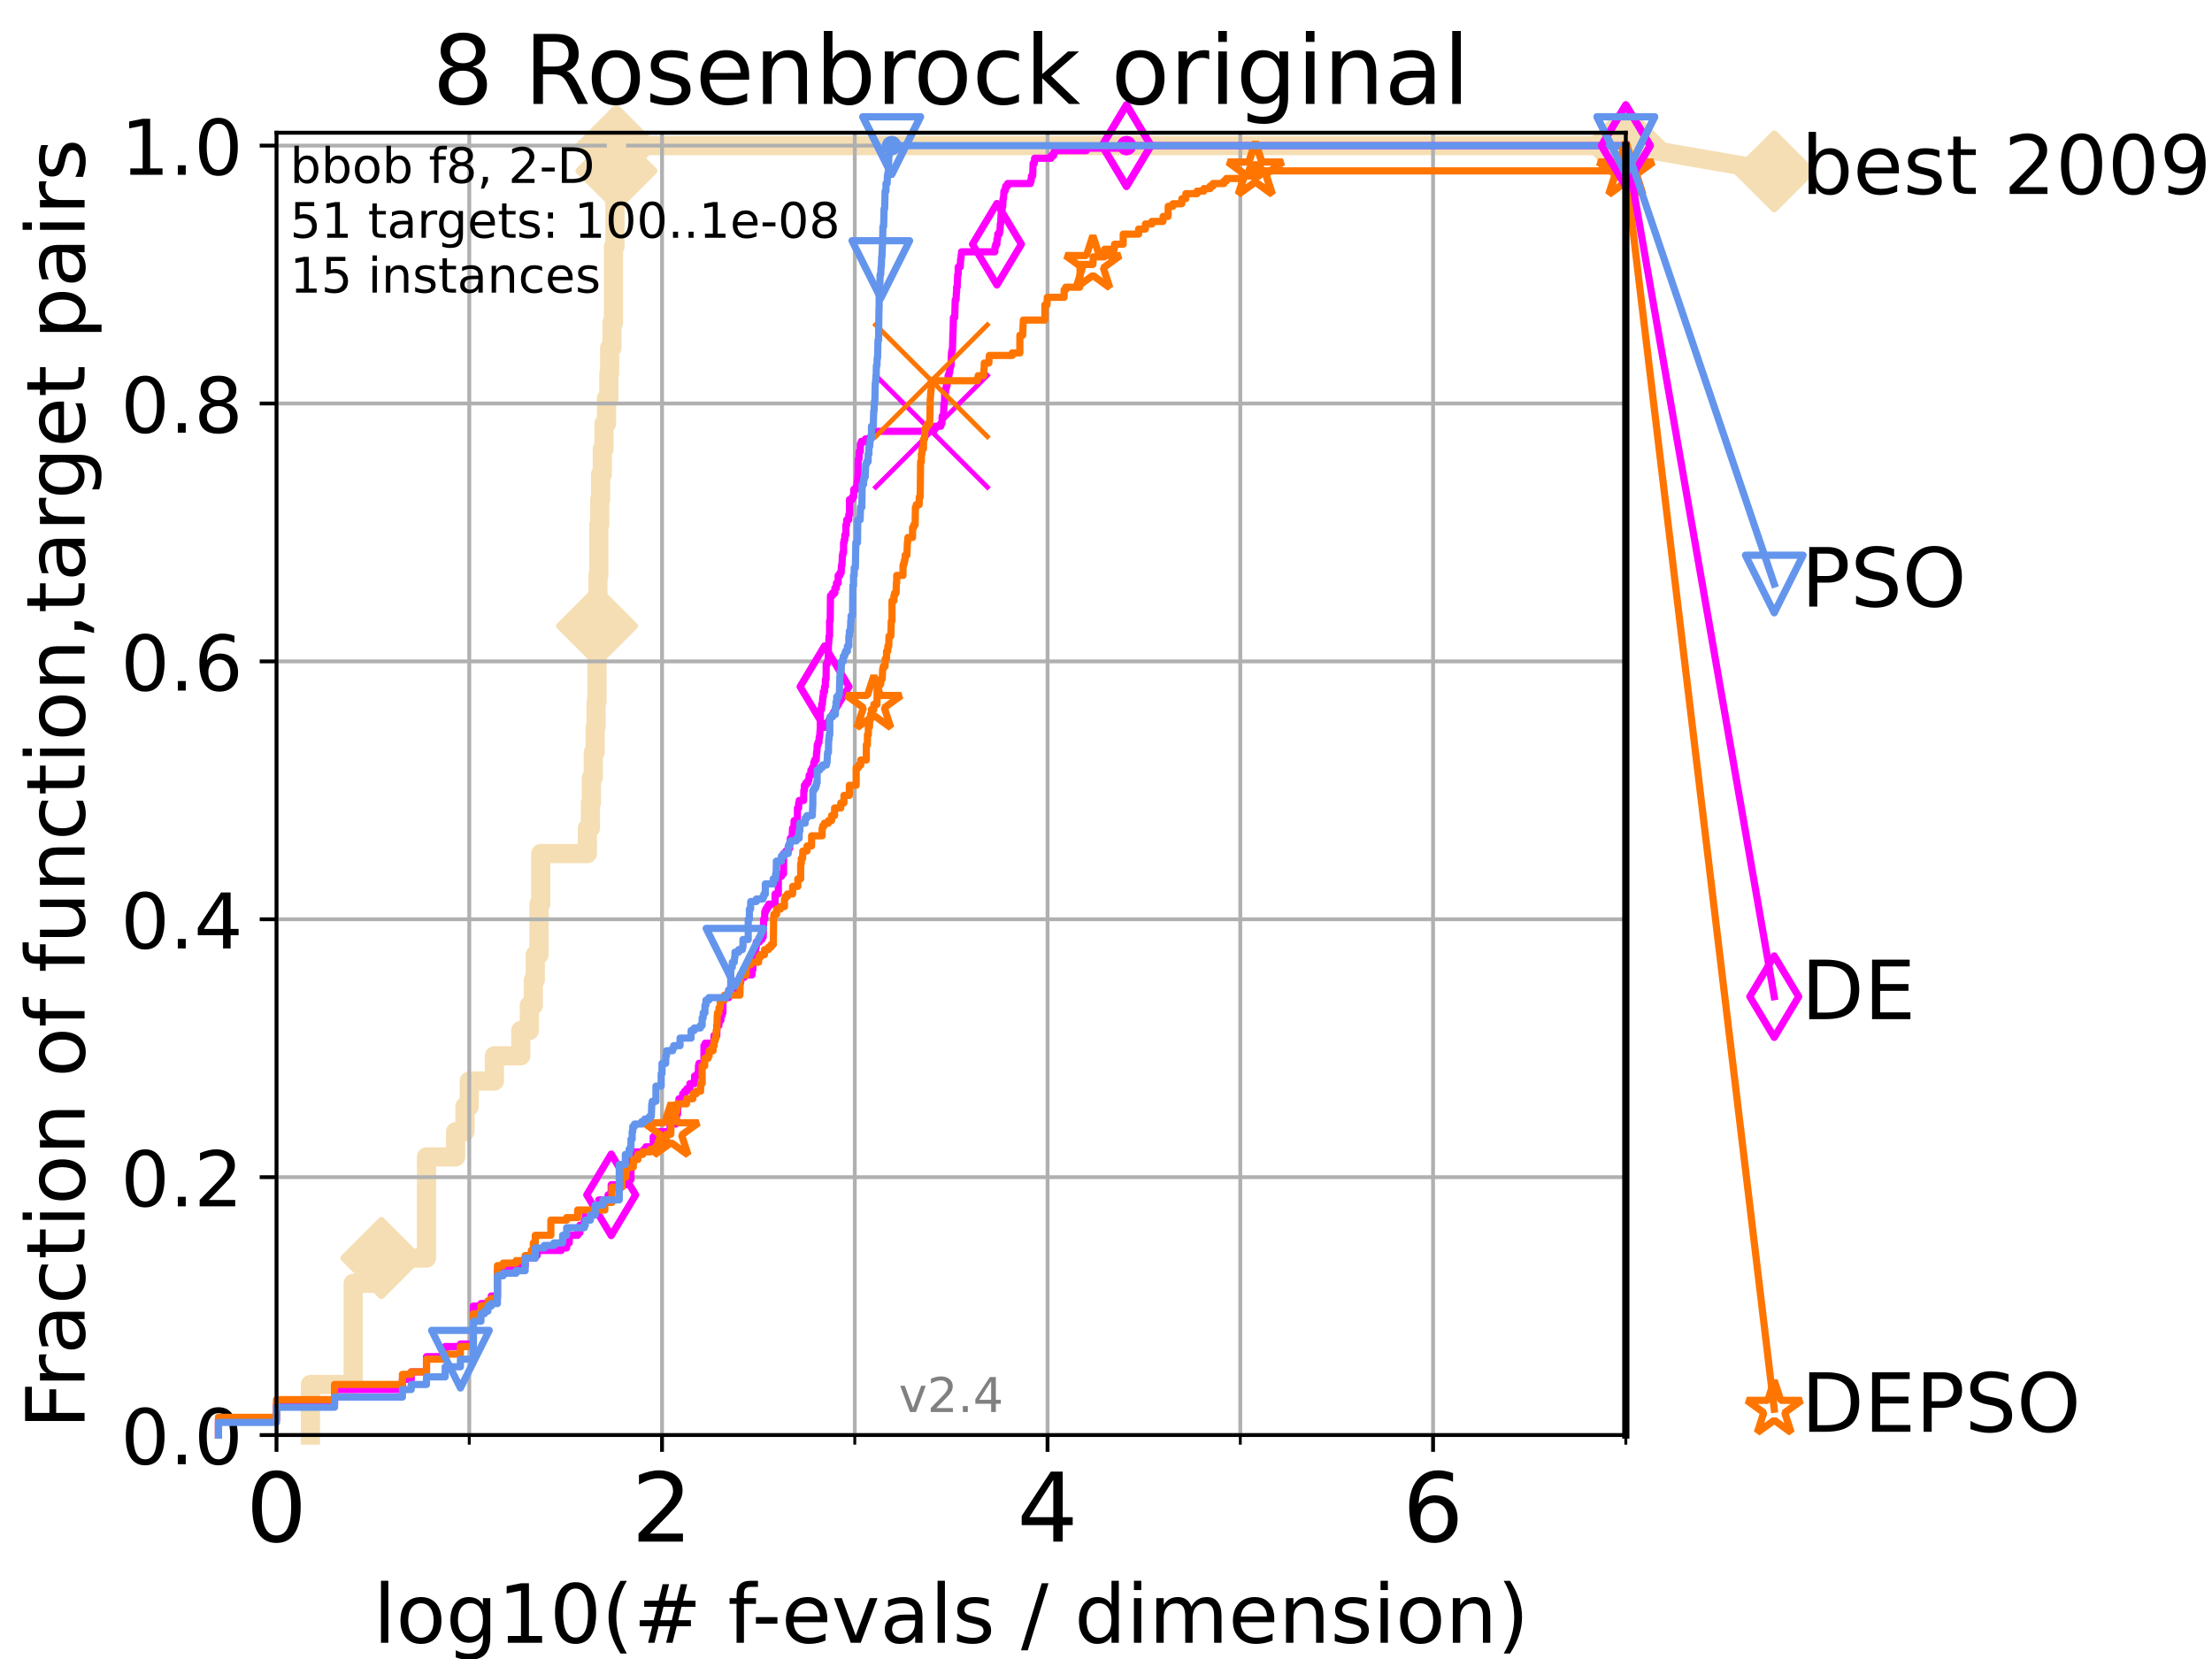 <?xml version="1.0" encoding="utf-8" standalone="no"?>
<!DOCTYPE svg PUBLIC "-//W3C//DTD SVG 1.1//EN"
  "http://www.w3.org/Graphics/SVG/1.1/DTD/svg11.dtd">
<!-- Created with matplotlib (https://matplotlib.org/) -->
<svg height="345.6pt" version="1.1" viewBox="0 0 460.8 345.6" width="460.8pt" xmlns="http://www.w3.org/2000/svg" xmlns:xlink="http://www.w3.org/1999/xlink">
 <defs>
  <style type="text/css">
*{stroke-linecap:butt;stroke-linejoin:round;}
  </style>
 </defs>
 <g id="figure_1">
  <g id="patch_1">
   <path d="M 0 345.6 
L 460.8 345.6 
L 460.8 0 
L 0 0 
z
" style="fill:#ffffff;"/>
  </g>
  <g id="axes_1">
   <g id="patch_2">
    <path d="M 57.6 298.944 
L 338.688 298.944 
L 338.688 27.648 
L 57.6 27.648 
z
" style="fill:#ffffff;"/>
   </g>
   <g id="line2d_1">
    <path d="M 64.671 298.944 
L 64.671 288.41 
L 73.579 288.41 
L 73.579 267.343 
L 79.447 267.343 
L 79.447 262.076 
L 88.847 262.076 
L 88.847 241.009 
L 94.921 241.009 
L 94.921 235.742 
L 96.861 235.742 
L 96.861 230.475 
L 97.755 230.475 
L 97.755 225.208 
L 102.989 225.208 
L 102.989 219.941 
L 108.484 219.941 
L 108.484 214.674 
L 110.274 214.674 
L 110.274 209.407 
L 111.105 209.407 
L 111.105 204.141 
L 111.506 204.141 
L 111.506 198.874 
L 112.281 198.874 
L 112.281 188.34 
L 112.656 188.34 
L 112.656 177.806 
L 122.362 177.806 
L 122.362 172.539 
L 122.989 172.539 
L 122.989 167.272 
L 123.193 167.272 
L 123.193 162.006 
L 123.594 162.006 
L 123.594 156.739 
L 123.985 156.739 
L 123.985 151.472 
L 124.178 151.472 
L 124.178 146.205 
L 124.369 146.205 
L 124.369 130.404 
L 124.557 130.404 
L 124.557 119.871 
L 124.744 119.871 
L 124.744 109.337 
L 124.928 109.337 
L 124.928 104.07 
L 125.111 104.07 
L 125.111 98.803 
L 125.471 98.803 
L 125.471 93.536 
L 125.823 93.536 
L 125.823 88.27 
L 126.338 88.27 
L 126.338 83.003 
L 126.839 83.003 
L 126.839 77.736 
L 127.003 77.736 
L 127.003 72.469 
L 127.485 72.469 
L 127.485 67.202 
L 127.799 67.202 
L 127.799 51.402 
L 128.108 51.402 
L 128.108 35.601 
L 128.411 35.601 
L 128.411 30.334 
L 338.688 30.334 
" style="fill:none;stroke:#f5deb3;stroke-linecap:square;stroke-width:4;"/>
   </g>
   <g id="line2d_2">
    <defs>
     <path d="M -0 7.778 
L 7.778 0 
L 0 -7.778 
L -7.778 -0 
z
" id="m586ae18994" style="stroke:#f5deb3;stroke-linejoin:miter;stroke-width:1.5;"/>
    </defs>
    <g>
     <use style="fill:#f5deb3;stroke:#f5deb3;stroke-linejoin:miter;stroke-width:1.5;" x="79.447" xlink:href="#m586ae18994" y="262.076"/>
     <use style="fill:#f5deb3;stroke:#f5deb3;stroke-linejoin:miter;stroke-width:1.5;" x="124.369" xlink:href="#m586ae18994" y="130.404"/>
     <use style="fill:#f5deb3;stroke:#f5deb3;stroke-linejoin:miter;stroke-width:1.5;" x="128.411" xlink:href="#m586ae18994" y="35.601"/>
     <use style="fill:#f5deb3;stroke:#f5deb3;stroke-linejoin:miter;stroke-width:1.5;" x="128.411" xlink:href="#m586ae18994" y="30.334"/>
     <use style="fill:#f5deb3;stroke:#f5deb3;stroke-linejoin:miter;stroke-width:1.5;" x="338.688" xlink:href="#m586ae18994" y="30.334"/>
    </g>
   </g>
   <g id="line2d_3">
    <path style="fill:none;stroke:#f5deb3;stroke-linecap:square;stroke-width:4;"/>
    <g/>
   </g>
   <g id="line2d_4">
    <path d="M 338.688 30.334 
L 369.608 35.706 
" style="fill:none;stroke:#f5deb3;stroke-linecap:square;stroke-width:4;"/>
    <g>
     <use style="fill:#f5deb3;stroke:#f5deb3;stroke-linejoin:miter;stroke-width:1.5;" x="338.688" xlink:href="#m586ae18994" y="30.334"/>
     <use style="fill:#f5deb3;stroke:#f5deb3;stroke-linejoin:miter;stroke-width:1.5;" x="369.608" xlink:href="#m586ae18994" y="35.706"/>
    </g>
   </g>
   <g id="matplotlib.axis_1">
    <g id="xtick_1">
     <g id="line2d_5">
      <path clip-path="url(#pe34f19af0c)" d="M 57.6 298.944 
L 57.6 27.648 
" style="fill:none;stroke:#b0b0b0;stroke-linecap:square;stroke-width:0.8;"/>
     </g>
     <g id="line2d_6">
      <defs>
       <path d="M 0 0 
L 0 3.5 
" id="m9727b929fe" style="stroke:#000000;stroke-width:0.8;"/>
      </defs>
      <g>
       <use style="stroke:#000000;stroke-width:0.8;" x="57.6" xlink:href="#m9727b929fe" y="298.944"/>
      </g>
     </g>
     <g id="text_1">
      <!-- 0 -->
      <defs>
       <path d="M 31.781 66.406 
Q 24.172 66.406 20.328 58.906 
Q 16.5 51.422 16.5 36.375 
Q 16.5 21.391 20.328 13.891 
Q 24.172 6.391 31.781 6.391 
Q 39.453 6.391 43.281 13.891 
Q 47.125 21.391 47.125 36.375 
Q 47.125 51.422 43.281 58.906 
Q 39.453 66.406 31.781 66.406 
z
M 31.781 74.219 
Q 44.047 74.219 50.516 64.516 
Q 56.984 54.828 56.984 36.375 
Q 56.984 17.969 50.516 8.266 
Q 44.047 -1.422 31.781 -1.422 
Q 19.531 -1.422 13.062 8.266 
Q 6.594 17.969 6.594 36.375 
Q 6.594 54.828 13.062 64.516 
Q 19.531 74.219 31.781 74.219 
z
" id="DejaVuSans-48"/>
      </defs>
      <g transform="translate(51.237 321.141)scale(0.2 -0.2)">
       <use xlink:href="#DejaVuSans-48"/>
      </g>
     </g>
    </g>
    <g id="xtick_2">
     <g id="line2d_7">
      <path clip-path="url(#pe34f19af0c)" d="M 137.911 298.944 
L 137.911 27.648 
" style="fill:none;stroke:#b0b0b0;stroke-linecap:square;stroke-width:0.8;"/>
     </g>
     <g id="line2d_8">
      <g>
       <use style="stroke:#000000;stroke-width:0.8;" x="137.911" xlink:href="#m9727b929fe" y="298.944"/>
      </g>
     </g>
     <g id="text_2">
      <!-- 2 -->
      <defs>
       <path d="M 19.188 8.297 
L 53.609 8.297 
L 53.609 0 
L 7.328 0 
L 7.328 8.297 
Q 12.938 14.109 22.625 23.891 
Q 32.328 33.688 34.812 36.531 
Q 39.547 41.844 41.422 45.531 
Q 43.312 49.219 43.312 52.781 
Q 43.312 58.594 39.234 62.25 
Q 35.156 65.922 28.609 65.922 
Q 23.969 65.922 18.812 64.312 
Q 13.672 62.703 7.812 59.422 
L 7.812 69.391 
Q 13.766 71.781 18.938 73 
Q 24.125 74.219 28.422 74.219 
Q 39.75 74.219 46.484 68.547 
Q 53.219 62.891 53.219 53.422 
Q 53.219 48.922 51.531 44.891 
Q 49.859 40.875 45.406 35.406 
Q 44.188 33.984 37.641 27.219 
Q 31.109 20.453 19.188 8.297 
z
" id="DejaVuSans-50"/>
      </defs>
      <g transform="translate(131.548 321.141)scale(0.2 -0.2)">
       <use xlink:href="#DejaVuSans-50"/>
      </g>
     </g>
    </g>
    <g id="xtick_3">
     <g id="line2d_9">
      <path clip-path="url(#pe34f19af0c)" d="M 218.222 298.944 
L 218.222 27.648 
" style="fill:none;stroke:#b0b0b0;stroke-linecap:square;stroke-width:0.8;"/>
     </g>
     <g id="line2d_10">
      <g>
       <use style="stroke:#000000;stroke-width:0.8;" x="218.222" xlink:href="#m9727b929fe" y="298.944"/>
      </g>
     </g>
     <g id="text_3">
      <!-- 4 -->
      <defs>
       <path d="M 37.797 64.312 
L 12.891 25.391 
L 37.797 25.391 
z
M 35.203 72.906 
L 47.609 72.906 
L 47.609 25.391 
L 58.016 25.391 
L 58.016 17.188 
L 47.609 17.188 
L 47.609 0 
L 37.797 0 
L 37.797 17.188 
L 4.891 17.188 
L 4.891 26.703 
z
" id="DejaVuSans-52"/>
      </defs>
      <g transform="translate(211.859 321.141)scale(0.2 -0.2)">
       <use xlink:href="#DejaVuSans-52"/>
      </g>
     </g>
    </g>
    <g id="xtick_4">
     <g id="line2d_11">
      <path clip-path="url(#pe34f19af0c)" d="M 298.533 298.944 
L 298.533 27.648 
" style="fill:none;stroke:#b0b0b0;stroke-linecap:square;stroke-width:0.8;"/>
     </g>
     <g id="line2d_12">
      <g>
       <use style="stroke:#000000;stroke-width:0.8;" x="298.533" xlink:href="#m9727b929fe" y="298.944"/>
      </g>
     </g>
     <g id="text_4">
      <!-- 6 -->
      <defs>
       <path d="M 33.016 40.375 
Q 26.375 40.375 22.484 35.828 
Q 18.609 31.297 18.609 23.391 
Q 18.609 15.531 22.484 10.953 
Q 26.375 6.391 33.016 6.391 
Q 39.656 6.391 43.531 10.953 
Q 47.406 15.531 47.406 23.391 
Q 47.406 31.297 43.531 35.828 
Q 39.656 40.375 33.016 40.375 
z
M 52.594 71.297 
L 52.594 62.312 
Q 48.875 64.062 45.094 64.984 
Q 41.312 65.922 37.594 65.922 
Q 27.828 65.922 22.672 59.328 
Q 17.531 52.734 16.797 39.406 
Q 19.672 43.656 24.016 45.922 
Q 28.375 48.188 33.594 48.188 
Q 44.578 48.188 50.953 41.516 
Q 57.328 34.859 57.328 23.391 
Q 57.328 12.156 50.688 5.359 
Q 44.047 -1.422 33.016 -1.422 
Q 20.359 -1.422 13.672 8.266 
Q 6.984 17.969 6.984 36.375 
Q 6.984 53.656 15.188 63.938 
Q 23.391 74.219 37.203 74.219 
Q 40.922 74.219 44.703 73.484 
Q 48.484 72.75 52.594 71.297 
z
" id="DejaVuSans-54"/>
      </defs>
      <g transform="translate(292.17 321.141)scale(0.2 -0.2)">
       <use xlink:href="#DejaVuSans-54"/>
      </g>
     </g>
    </g>
    <g id="xtick_5">
     <g id="line2d_13">
      <path clip-path="url(#pe34f19af0c)" d="M 97.755 298.944 
L 97.755 27.648 
" style="fill:none;stroke:#b0b0b0;stroke-linecap:square;stroke-width:0.8;"/>
     </g>
     <g id="line2d_14">
      <defs>
       <path d="M 0 0 
L 0 2 
" id="mccc541d20e" style="stroke:#000000;stroke-width:0.6;"/>
      </defs>
      <g>
       <use style="stroke:#000000;stroke-width:0.6;" x="97.755" xlink:href="#mccc541d20e" y="298.944"/>
      </g>
     </g>
    </g>
    <g id="xtick_6">
     <g id="line2d_15">
      <path clip-path="url(#pe34f19af0c)" d="M 178.066 298.944 
L 178.066 27.648 
" style="fill:none;stroke:#b0b0b0;stroke-linecap:square;stroke-width:0.8;"/>
     </g>
     <g id="line2d_16">
      <g>
       <use style="stroke:#000000;stroke-width:0.6;" x="178.066" xlink:href="#mccc541d20e" y="298.944"/>
      </g>
     </g>
    </g>
    <g id="xtick_7">
     <g id="line2d_17">
      <path clip-path="url(#pe34f19af0c)" d="M 258.377 298.944 
L 258.377 27.648 
" style="fill:none;stroke:#b0b0b0;stroke-linecap:square;stroke-width:0.8;"/>
     </g>
     <g id="line2d_18">
      <g>
       <use style="stroke:#000000;stroke-width:0.6;" x="258.377" xlink:href="#mccc541d20e" y="298.944"/>
      </g>
     </g>
    </g>
    <g id="xtick_8">
     <g id="line2d_19">
      <path clip-path="url(#pe34f19af0c)" d="M 338.688 298.944 
L 338.688 27.648 
" style="fill:none;stroke:#b0b0b0;stroke-linecap:square;stroke-width:0.8;"/>
     </g>
     <g id="line2d_20">
      <g>
       <use style="stroke:#000000;stroke-width:0.6;" x="338.688" xlink:href="#mccc541d20e" y="298.944"/>
      </g>
     </g>
    </g>
    <g id="text_5">
     <!-- log10(# f-evals / dimension) -->
     <defs>
      <path d="M 9.422 75.984 
L 18.406 75.984 
L 18.406 0 
L 9.422 0 
z
" id="DejaVuSans-108"/>
      <path d="M 30.609 48.391 
Q 23.391 48.391 19.188 42.75 
Q 14.984 37.109 14.984 27.297 
Q 14.984 17.484 19.156 11.844 
Q 23.344 6.203 30.609 6.203 
Q 37.797 6.203 41.984 11.859 
Q 46.188 17.531 46.188 27.297 
Q 46.188 37.016 41.984 42.703 
Q 37.797 48.391 30.609 48.391 
z
M 30.609 56 
Q 42.328 56 49.016 48.375 
Q 55.719 40.766 55.719 27.297 
Q 55.719 13.875 49.016 6.219 
Q 42.328 -1.422 30.609 -1.422 
Q 18.844 -1.422 12.172 6.219 
Q 5.516 13.875 5.516 27.297 
Q 5.516 40.766 12.172 48.375 
Q 18.844 56 30.609 56 
z
" id="DejaVuSans-111"/>
      <path d="M 45.406 27.984 
Q 45.406 37.75 41.375 43.109 
Q 37.359 48.484 30.078 48.484 
Q 22.859 48.484 18.828 43.109 
Q 14.797 37.75 14.797 27.984 
Q 14.797 18.266 18.828 12.891 
Q 22.859 7.516 30.078 7.516 
Q 37.359 7.516 41.375 12.891 
Q 45.406 18.266 45.406 27.984 
z
M 54.391 6.781 
Q 54.391 -7.172 48.188 -13.984 
Q 42 -20.797 29.203 -20.797 
Q 24.469 -20.797 20.266 -20.094 
Q 16.062 -19.391 12.109 -17.922 
L 12.109 -9.188 
Q 16.062 -11.328 19.922 -12.344 
Q 23.781 -13.375 27.781 -13.375 
Q 36.625 -13.375 41.016 -8.766 
Q 45.406 -4.156 45.406 5.172 
L 45.406 9.625 
Q 42.625 4.781 38.281 2.391 
Q 33.938 0 27.875 0 
Q 17.828 0 11.672 7.656 
Q 5.516 15.328 5.516 27.984 
Q 5.516 40.672 11.672 48.328 
Q 17.828 56 27.875 56 
Q 33.938 56 38.281 53.609 
Q 42.625 51.219 45.406 46.391 
L 45.406 54.688 
L 54.391 54.688 
z
" id="DejaVuSans-103"/>
      <path d="M 12.406 8.297 
L 28.516 8.297 
L 28.516 63.922 
L 10.984 60.406 
L 10.984 69.391 
L 28.422 72.906 
L 38.281 72.906 
L 38.281 8.297 
L 54.391 8.297 
L 54.391 0 
L 12.406 0 
z
" id="DejaVuSans-49"/>
      <path d="M 31 75.875 
Q 24.469 64.656 21.281 53.656 
Q 18.109 42.672 18.109 31.391 
Q 18.109 20.125 21.312 9.062 
Q 24.516 -2 31 -13.188 
L 23.188 -13.188 
Q 15.875 -1.703 12.234 9.375 
Q 8.594 20.453 8.594 31.391 
Q 8.594 42.281 12.203 53.312 
Q 15.828 64.359 23.188 75.875 
z
" id="DejaVuSans-40"/>
      <path d="M 51.125 44 
L 36.922 44 
L 32.812 27.688 
L 47.125 27.688 
z
M 43.797 71.781 
L 38.719 51.516 
L 52.984 51.516 
L 58.109 71.781 
L 65.922 71.781 
L 60.891 51.516 
L 76.125 51.516 
L 76.125 44 
L 58.984 44 
L 54.984 27.688 
L 70.516 27.688 
L 70.516 20.219 
L 53.078 20.219 
L 48 0 
L 40.188 0 
L 45.219 20.219 
L 30.906 20.219 
L 25.875 0 
L 18.016 0 
L 23.094 20.219 
L 7.719 20.219 
L 7.719 27.688 
L 24.906 27.688 
L 29 44 
L 13.281 44 
L 13.281 51.516 
L 30.906 51.516 
L 35.891 71.781 
z
" id="DejaVuSans-35"/>
      <path id="DejaVuSans-32"/>
      <path d="M 37.109 75.984 
L 37.109 68.5 
L 28.516 68.5 
Q 23.688 68.5 21.797 66.547 
Q 19.922 64.594 19.922 59.516 
L 19.922 54.688 
L 34.719 54.688 
L 34.719 47.703 
L 19.922 47.703 
L 19.922 0 
L 10.891 0 
L 10.891 47.703 
L 2.297 47.703 
L 2.297 54.688 
L 10.891 54.688 
L 10.891 58.5 
Q 10.891 67.625 15.141 71.797 
Q 19.391 75.984 28.609 75.984 
z
" id="DejaVuSans-102"/>
      <path d="M 4.891 31.391 
L 31.203 31.391 
L 31.203 23.391 
L 4.891 23.391 
z
" id="DejaVuSans-45"/>
      <path d="M 56.203 29.594 
L 56.203 25.203 
L 14.891 25.203 
Q 15.484 15.922 20.484 11.062 
Q 25.484 6.203 34.422 6.203 
Q 39.594 6.203 44.453 7.469 
Q 49.312 8.734 54.109 11.281 
L 54.109 2.781 
Q 49.266 0.734 44.188 -0.344 
Q 39.109 -1.422 33.891 -1.422 
Q 20.797 -1.422 13.156 6.188 
Q 5.516 13.812 5.516 26.812 
Q 5.516 40.234 12.766 48.109 
Q 20.016 56 32.328 56 
Q 43.359 56 49.781 48.891 
Q 56.203 41.797 56.203 29.594 
z
M 47.219 32.234 
Q 47.125 39.594 43.094 43.984 
Q 39.062 48.391 32.422 48.391 
Q 24.906 48.391 20.391 44.141 
Q 15.875 39.891 15.188 32.172 
z
" id="DejaVuSans-101"/>
      <path d="M 2.984 54.688 
L 12.5 54.688 
L 29.594 8.797 
L 46.688 54.688 
L 56.203 54.688 
L 35.688 0 
L 23.484 0 
z
" id="DejaVuSans-118"/>
      <path d="M 34.281 27.484 
Q 23.391 27.484 19.188 25 
Q 14.984 22.516 14.984 16.5 
Q 14.984 11.719 18.141 8.906 
Q 21.297 6.109 26.703 6.109 
Q 34.188 6.109 38.703 11.406 
Q 43.219 16.703 43.219 25.484 
L 43.219 27.484 
z
M 52.203 31.203 
L 52.203 0 
L 43.219 0 
L 43.219 8.297 
Q 40.141 3.328 35.547 0.953 
Q 30.953 -1.422 24.312 -1.422 
Q 15.922 -1.422 10.953 3.297 
Q 6 8.016 6 15.922 
Q 6 25.141 12.172 29.828 
Q 18.359 34.516 30.609 34.516 
L 43.219 34.516 
L 43.219 35.406 
Q 43.219 41.609 39.141 45 
Q 35.062 48.391 27.688 48.391 
Q 23 48.391 18.547 47.266 
Q 14.109 46.141 10.016 43.891 
L 10.016 52.203 
Q 14.938 54.109 19.578 55.047 
Q 24.219 56 28.609 56 
Q 40.484 56 46.344 49.844 
Q 52.203 43.703 52.203 31.203 
z
" id="DejaVuSans-97"/>
      <path d="M 44.281 53.078 
L 44.281 44.578 
Q 40.484 46.531 36.375 47.5 
Q 32.281 48.484 27.875 48.484 
Q 21.188 48.484 17.844 46.438 
Q 14.5 44.391 14.5 40.281 
Q 14.5 37.156 16.891 35.375 
Q 19.281 33.594 26.516 31.984 
L 29.594 31.297 
Q 39.156 29.25 43.188 25.516 
Q 47.219 21.781 47.219 15.094 
Q 47.219 7.469 41.188 3.016 
Q 35.156 -1.422 24.609 -1.422 
Q 20.219 -1.422 15.453 -0.562 
Q 10.688 0.297 5.422 2 
L 5.422 11.281 
Q 10.406 8.688 15.234 7.391 
Q 20.062 6.109 24.812 6.109 
Q 31.156 6.109 34.562 8.281 
Q 37.984 10.453 37.984 14.406 
Q 37.984 18.062 35.516 20.016 
Q 33.062 21.969 24.703 23.781 
L 21.578 24.516 
Q 13.234 26.266 9.516 29.906 
Q 5.812 33.547 5.812 39.891 
Q 5.812 47.609 11.281 51.797 
Q 16.75 56 26.812 56 
Q 31.781 56 36.172 55.266 
Q 40.578 54.547 44.281 53.078 
z
" id="DejaVuSans-115"/>
      <path d="M 25.391 72.906 
L 33.688 72.906 
L 8.297 -9.281 
L 0 -9.281 
z
" id="DejaVuSans-47"/>
      <path d="M 45.406 46.391 
L 45.406 75.984 
L 54.391 75.984 
L 54.391 0 
L 45.406 0 
L 45.406 8.203 
Q 42.578 3.328 38.25 0.953 
Q 33.938 -1.422 27.875 -1.422 
Q 17.969 -1.422 11.734 6.484 
Q 5.516 14.406 5.516 27.297 
Q 5.516 40.188 11.734 48.094 
Q 17.969 56 27.875 56 
Q 33.938 56 38.25 53.625 
Q 42.578 51.266 45.406 46.391 
z
M 14.797 27.297 
Q 14.797 17.391 18.875 11.75 
Q 22.953 6.109 30.078 6.109 
Q 37.203 6.109 41.297 11.75 
Q 45.406 17.391 45.406 27.297 
Q 45.406 37.203 41.297 42.844 
Q 37.203 48.484 30.078 48.484 
Q 22.953 48.484 18.875 42.844 
Q 14.797 37.203 14.797 27.297 
z
" id="DejaVuSans-100"/>
      <path d="M 9.422 54.688 
L 18.406 54.688 
L 18.406 0 
L 9.422 0 
z
M 9.422 75.984 
L 18.406 75.984 
L 18.406 64.594 
L 9.422 64.594 
z
" id="DejaVuSans-105"/>
      <path d="M 52 44.188 
Q 55.375 50.25 60.062 53.125 
Q 64.75 56 71.094 56 
Q 79.641 56 84.281 50.016 
Q 88.922 44.047 88.922 33.016 
L 88.922 0 
L 79.891 0 
L 79.891 32.719 
Q 79.891 40.578 77.094 44.375 
Q 74.312 48.188 68.609 48.188 
Q 61.625 48.188 57.562 43.547 
Q 53.516 38.922 53.516 30.906 
L 53.516 0 
L 44.484 0 
L 44.484 32.719 
Q 44.484 40.625 41.703 44.406 
Q 38.922 48.188 33.109 48.188 
Q 26.219 48.188 22.156 43.531 
Q 18.109 38.875 18.109 30.906 
L 18.109 0 
L 9.078 0 
L 9.078 54.688 
L 18.109 54.688 
L 18.109 46.188 
Q 21.188 51.219 25.484 53.609 
Q 29.781 56 35.688 56 
Q 41.656 56 45.828 52.969 
Q 50 49.953 52 44.188 
z
" id="DejaVuSans-109"/>
      <path d="M 54.891 33.016 
L 54.891 0 
L 45.906 0 
L 45.906 32.719 
Q 45.906 40.484 42.875 44.328 
Q 39.844 48.188 33.797 48.188 
Q 26.516 48.188 22.312 43.547 
Q 18.109 38.922 18.109 30.906 
L 18.109 0 
L 9.078 0 
L 9.078 54.688 
L 18.109 54.688 
L 18.109 46.188 
Q 21.344 51.125 25.703 53.562 
Q 30.078 56 35.797 56 
Q 45.219 56 50.047 50.172 
Q 54.891 44.344 54.891 33.016 
z
" id="DejaVuSans-110"/>
      <path d="M 8.016 75.875 
L 15.828 75.875 
Q 23.141 64.359 26.781 53.312 
Q 30.422 42.281 30.422 31.391 
Q 30.422 20.453 26.781 9.375 
Q 23.141 -1.703 15.828 -13.188 
L 8.016 -13.188 
Q 14.5 -2 17.703 9.062 
Q 20.906 20.125 20.906 31.391 
Q 20.906 42.672 17.703 53.656 
Q 14.5 64.656 8.016 75.875 
z
" id="DejaVuSans-41"/>
     </defs>
     <g transform="translate(77.764 342.218)scale(0.17 -0.17)">
      <use xlink:href="#DejaVuSans-108"/>
      <use x="27.783" xlink:href="#DejaVuSans-111"/>
      <use x="88.965" xlink:href="#DejaVuSans-103"/>
      <use x="152.441" xlink:href="#DejaVuSans-49"/>
      <use x="216.064" xlink:href="#DejaVuSans-48"/>
      <use x="279.688" xlink:href="#DejaVuSans-40"/>
      <use x="318.701" xlink:href="#DejaVuSans-35"/>
      <use x="402.49" xlink:href="#DejaVuSans-32"/>
      <use x="434.277" xlink:href="#DejaVuSans-102"/>
      <use x="463.982" xlink:href="#DejaVuSans-45"/>
      <use x="500.066" xlink:href="#DejaVuSans-101"/>
      <use x="561.59" xlink:href="#DejaVuSans-118"/>
      <use x="620.77" xlink:href="#DejaVuSans-97"/>
      <use x="682.049" xlink:href="#DejaVuSans-108"/>
      <use x="709.832" xlink:href="#DejaVuSans-115"/>
      <use x="761.932" xlink:href="#DejaVuSans-32"/>
      <use x="793.719" xlink:href="#DejaVuSans-47"/>
      <use x="827.41" xlink:href="#DejaVuSans-32"/>
      <use x="859.197" xlink:href="#DejaVuSans-100"/>
      <use x="922.674" xlink:href="#DejaVuSans-105"/>
      <use x="950.457" xlink:href="#DejaVuSans-109"/>
      <use x="1047.869" xlink:href="#DejaVuSans-101"/>
      <use x="1109.393" xlink:href="#DejaVuSans-110"/>
      <use x="1172.771" xlink:href="#DejaVuSans-115"/>
      <use x="1224.871" xlink:href="#DejaVuSans-105"/>
      <use x="1252.654" xlink:href="#DejaVuSans-111"/>
      <use x="1313.836" xlink:href="#DejaVuSans-110"/>
      <use x="1377.215" xlink:href="#DejaVuSans-41"/>
     </g>
    </g>
   </g>
   <g id="matplotlib.axis_2">
    <g id="ytick_1">
     <g id="line2d_21">
      <path clip-path="url(#pe34f19af0c)" d="M 57.6 298.944 
L 338.688 298.944 
" style="fill:none;stroke:#b0b0b0;stroke-linecap:square;stroke-width:0.8;"/>
     </g>
     <g id="line2d_22">
      <defs>
       <path d="M 0 0 
L -3.5 0 
" id="m40419cb64a" style="stroke:#000000;stroke-width:0.8;"/>
      </defs>
      <g>
       <use style="stroke:#000000;stroke-width:0.8;" x="57.6" xlink:href="#m40419cb64a" y="298.944"/>
      </g>
     </g>
     <g id="text_6">
      <!-- 0.0 -->
      <defs>
       <path d="M 10.688 12.406 
L 21 12.406 
L 21 0 
L 10.688 0 
z
" id="DejaVuSans-46"/>
      </defs>
      <g transform="translate(25.155 305.023)scale(0.16 -0.16)">
       <use xlink:href="#DejaVuSans-48"/>
       <use x="63.623" xlink:href="#DejaVuSans-46"/>
       <use x="95.41" xlink:href="#DejaVuSans-48"/>
      </g>
     </g>
    </g>
    <g id="ytick_2">
     <g id="line2d_23">
      <path clip-path="url(#pe34f19af0c)" d="M 57.6 245.222 
L 338.688 245.222 
" style="fill:none;stroke:#b0b0b0;stroke-linecap:square;stroke-width:0.8;"/>
     </g>
     <g id="line2d_24">
      <g>
       <use style="stroke:#000000;stroke-width:0.8;" x="57.6" xlink:href="#m40419cb64a" y="245.222"/>
      </g>
     </g>
     <g id="text_7">
      <!-- 0.2 -->
      <g transform="translate(25.155 251.301)scale(0.16 -0.16)">
       <use xlink:href="#DejaVuSans-48"/>
       <use x="63.623" xlink:href="#DejaVuSans-46"/>
       <use x="95.41" xlink:href="#DejaVuSans-50"/>
      </g>
     </g>
    </g>
    <g id="ytick_3">
     <g id="line2d_25">
      <path clip-path="url(#pe34f19af0c)" d="M 57.6 191.5 
L 338.688 191.5 
" style="fill:none;stroke:#b0b0b0;stroke-linecap:square;stroke-width:0.8;"/>
     </g>
     <g id="line2d_26">
      <g>
       <use style="stroke:#000000;stroke-width:0.8;" x="57.6" xlink:href="#m40419cb64a" y="191.5"/>
      </g>
     </g>
     <g id="text_8">
      <!-- 0.4 -->
      <g transform="translate(25.155 197.579)scale(0.16 -0.16)">
       <use xlink:href="#DejaVuSans-48"/>
       <use x="63.623" xlink:href="#DejaVuSans-46"/>
       <use x="95.41" xlink:href="#DejaVuSans-52"/>
      </g>
     </g>
    </g>
    <g id="ytick_4">
     <g id="line2d_27">
      <path clip-path="url(#pe34f19af0c)" d="M 57.6 137.778 
L 338.688 137.778 
" style="fill:none;stroke:#b0b0b0;stroke-linecap:square;stroke-width:0.8;"/>
     </g>
     <g id="line2d_28">
      <g>
       <use style="stroke:#000000;stroke-width:0.8;" x="57.6" xlink:href="#m40419cb64a" y="137.778"/>
      </g>
     </g>
     <g id="text_9">
      <!-- 0.6 -->
      <g transform="translate(25.155 143.857)scale(0.16 -0.16)">
       <use xlink:href="#DejaVuSans-48"/>
       <use x="63.623" xlink:href="#DejaVuSans-46"/>
       <use x="95.41" xlink:href="#DejaVuSans-54"/>
      </g>
     </g>
    </g>
    <g id="ytick_5">
     <g id="line2d_29">
      <path clip-path="url(#pe34f19af0c)" d="M 57.6 84.056 
L 338.688 84.056 
" style="fill:none;stroke:#b0b0b0;stroke-linecap:square;stroke-width:0.8;"/>
     </g>
     <g id="line2d_30">
      <g>
       <use style="stroke:#000000;stroke-width:0.8;" x="57.6" xlink:href="#m40419cb64a" y="84.056"/>
      </g>
     </g>
     <g id="text_10">
      <!-- 0.8 -->
      <defs>
       <path d="M 31.781 34.625 
Q 24.75 34.625 20.719 30.859 
Q 16.703 27.094 16.703 20.516 
Q 16.703 13.922 20.719 10.156 
Q 24.75 6.391 31.781 6.391 
Q 38.812 6.391 42.859 10.172 
Q 46.922 13.969 46.922 20.516 
Q 46.922 27.094 42.891 30.859 
Q 38.875 34.625 31.781 34.625 
z
M 21.922 38.812 
Q 15.578 40.375 12.031 44.719 
Q 8.5 49.078 8.5 55.328 
Q 8.5 64.062 14.719 69.141 
Q 20.953 74.219 31.781 74.219 
Q 42.672 74.219 48.875 69.141 
Q 55.078 64.062 55.078 55.328 
Q 55.078 49.078 51.531 44.719 
Q 48 40.375 41.703 38.812 
Q 48.828 37.156 52.797 32.312 
Q 56.781 27.484 56.781 20.516 
Q 56.781 9.906 50.312 4.234 
Q 43.844 -1.422 31.781 -1.422 
Q 19.734 -1.422 13.25 4.234 
Q 6.781 9.906 6.781 20.516 
Q 6.781 27.484 10.781 32.312 
Q 14.797 37.156 21.922 38.812 
z
M 18.312 54.391 
Q 18.312 48.734 21.844 45.562 
Q 25.391 42.391 31.781 42.391 
Q 38.141 42.391 41.719 45.562 
Q 45.312 48.734 45.312 54.391 
Q 45.312 60.062 41.719 63.234 
Q 38.141 66.406 31.781 66.406 
Q 25.391 66.406 21.844 63.234 
Q 18.312 60.062 18.312 54.391 
z
" id="DejaVuSans-56"/>
      </defs>
      <g transform="translate(25.155 90.135)scale(0.16 -0.16)">
       <use xlink:href="#DejaVuSans-48"/>
       <use x="63.623" xlink:href="#DejaVuSans-46"/>
       <use x="95.41" xlink:href="#DejaVuSans-56"/>
      </g>
     </g>
    </g>
    <g id="ytick_6">
     <g id="line2d_31">
      <path clip-path="url(#pe34f19af0c)" d="M 57.6 30.334 
L 338.688 30.334 
" style="fill:none;stroke:#b0b0b0;stroke-linecap:square;stroke-width:0.8;"/>
     </g>
     <g id="line2d_32">
      <g>
       <use style="stroke:#000000;stroke-width:0.8;" x="57.6" xlink:href="#m40419cb64a" y="30.334"/>
      </g>
     </g>
     <g id="text_11">
      <!-- 1.0 -->
      <g transform="translate(25.155 36.413)scale(0.16 -0.16)">
       <use xlink:href="#DejaVuSans-49"/>
       <use x="63.623" xlink:href="#DejaVuSans-46"/>
       <use x="95.41" xlink:href="#DejaVuSans-48"/>
      </g>
     </g>
    </g>
    <g id="text_12">
     <!-- Fraction of function,target pairs -->
     <defs>
      <path d="M 9.812 72.906 
L 51.703 72.906 
L 51.703 64.594 
L 19.672 64.594 
L 19.672 43.109 
L 48.578 43.109 
L 48.578 34.812 
L 19.672 34.812 
L 19.672 0 
L 9.812 0 
z
" id="DejaVuSans-70"/>
      <path d="M 41.109 46.297 
Q 39.594 47.172 37.812 47.578 
Q 36.031 48 33.891 48 
Q 26.266 48 22.188 43.047 
Q 18.109 38.094 18.109 28.812 
L 18.109 0 
L 9.078 0 
L 9.078 54.688 
L 18.109 54.688 
L 18.109 46.188 
Q 20.953 51.172 25.484 53.578 
Q 30.031 56 36.531 56 
Q 37.453 56 38.578 55.875 
Q 39.703 55.766 41.062 55.516 
z
" id="DejaVuSans-114"/>
      <path d="M 48.781 52.594 
L 48.781 44.188 
Q 44.969 46.297 41.141 47.344 
Q 37.312 48.391 33.406 48.391 
Q 24.656 48.391 19.812 42.844 
Q 14.984 37.312 14.984 27.297 
Q 14.984 17.281 19.812 11.734 
Q 24.656 6.203 33.406 6.203 
Q 37.312 6.203 41.141 7.25 
Q 44.969 8.297 48.781 10.406 
L 48.781 2.094 
Q 45.016 0.344 40.984 -0.531 
Q 36.969 -1.422 32.422 -1.422 
Q 20.062 -1.422 12.781 6.344 
Q 5.516 14.109 5.516 27.297 
Q 5.516 40.672 12.859 48.328 
Q 20.219 56 33.016 56 
Q 37.156 56 41.109 55.141 
Q 45.062 54.297 48.781 52.594 
z
" id="DejaVuSans-99"/>
      <path d="M 18.312 70.219 
L 18.312 54.688 
L 36.812 54.688 
L 36.812 47.703 
L 18.312 47.703 
L 18.312 18.016 
Q 18.312 11.328 20.141 9.422 
Q 21.969 7.516 27.594 7.516 
L 36.812 7.516 
L 36.812 0 
L 27.594 0 
Q 17.188 0 13.234 3.875 
Q 9.281 7.766 9.281 18.016 
L 9.281 47.703 
L 2.688 47.703 
L 2.688 54.688 
L 9.281 54.688 
L 9.281 70.219 
z
" id="DejaVuSans-116"/>
      <path d="M 8.5 21.578 
L 8.5 54.688 
L 17.484 54.688 
L 17.484 21.922 
Q 17.484 14.156 20.5 10.266 
Q 23.531 6.391 29.594 6.391 
Q 36.859 6.391 41.078 11.031 
Q 45.312 15.672 45.312 23.688 
L 45.312 54.688 
L 54.297 54.688 
L 54.297 0 
L 45.312 0 
L 45.312 8.406 
Q 42.047 3.422 37.719 1 
Q 33.406 -1.422 27.688 -1.422 
Q 18.266 -1.422 13.375 4.438 
Q 8.5 10.297 8.5 21.578 
z
M 31.109 56 
z
" id="DejaVuSans-117"/>
      <path d="M 11.719 12.406 
L 22.016 12.406 
L 22.016 4 
L 14.016 -11.625 
L 7.719 -11.625 
L 11.719 4 
z
" id="DejaVuSans-44"/>
      <path d="M 18.109 8.203 
L 18.109 -20.797 
L 9.078 -20.797 
L 9.078 54.688 
L 18.109 54.688 
L 18.109 46.391 
Q 20.953 51.266 25.266 53.625 
Q 29.594 56 35.594 56 
Q 45.562 56 51.781 48.094 
Q 58.016 40.188 58.016 27.297 
Q 58.016 14.406 51.781 6.484 
Q 45.562 -1.422 35.594 -1.422 
Q 29.594 -1.422 25.266 0.953 
Q 20.953 3.328 18.109 8.203 
z
M 48.688 27.297 
Q 48.688 37.203 44.609 42.844 
Q 40.531 48.484 33.406 48.484 
Q 26.266 48.484 22.188 42.844 
Q 18.109 37.203 18.109 27.297 
Q 18.109 17.391 22.188 11.75 
Q 26.266 6.109 33.406 6.109 
Q 40.531 6.109 44.609 11.75 
Q 48.688 17.391 48.688 27.297 
z
" id="DejaVuSans-112"/>
     </defs>
     <g transform="translate(17.62 297.681)rotate(-90)scale(0.17 -0.17)">
      <use xlink:href="#DejaVuSans-70"/>
      <use x="50.27" xlink:href="#DejaVuSans-114"/>
      <use x="91.383" xlink:href="#DejaVuSans-97"/>
      <use x="152.662" xlink:href="#DejaVuSans-99"/>
      <use x="207.643" xlink:href="#DejaVuSans-116"/>
      <use x="246.852" xlink:href="#DejaVuSans-105"/>
      <use x="274.635" xlink:href="#DejaVuSans-111"/>
      <use x="335.816" xlink:href="#DejaVuSans-110"/>
      <use x="399.195" xlink:href="#DejaVuSans-32"/>
      <use x="430.982" xlink:href="#DejaVuSans-111"/>
      <use x="492.164" xlink:href="#DejaVuSans-102"/>
      <use x="527.369" xlink:href="#DejaVuSans-32"/>
      <use x="559.156" xlink:href="#DejaVuSans-102"/>
      <use x="594.361" xlink:href="#DejaVuSans-117"/>
      <use x="657.74" xlink:href="#DejaVuSans-110"/>
      <use x="721.119" xlink:href="#DejaVuSans-99"/>
      <use x="776.1" xlink:href="#DejaVuSans-116"/>
      <use x="815.309" xlink:href="#DejaVuSans-105"/>
      <use x="843.092" xlink:href="#DejaVuSans-111"/>
      <use x="904.273" xlink:href="#DejaVuSans-110"/>
      <use x="967.652" xlink:href="#DejaVuSans-44"/>
      <use x="999.439" xlink:href="#DejaVuSans-116"/>
      <use x="1038.648" xlink:href="#DejaVuSans-97"/>
      <use x="1099.928" xlink:href="#DejaVuSans-114"/>
      <use x="1139.291" xlink:href="#DejaVuSans-103"/>
      <use x="1202.768" xlink:href="#DejaVuSans-101"/>
      <use x="1264.291" xlink:href="#DejaVuSans-116"/>
      <use x="1303.5" xlink:href="#DejaVuSans-32"/>
      <use x="1335.287" xlink:href="#DejaVuSans-112"/>
      <use x="1398.764" xlink:href="#DejaVuSans-97"/>
      <use x="1460.043" xlink:href="#DejaVuSans-105"/>
      <use x="1487.826" xlink:href="#DejaVuSans-114"/>
      <use x="1528.939" xlink:href="#DejaVuSans-115"/>
     </g>
    </g>
   </g>
   <g id="line2d_33">
    <defs>
     <path d="M 0 1.5 
C 0.398 1.5 0.779 1.342 1.061 1.061 
C 1.342 0.779 1.5 0.398 1.5 0 
C 1.5 -0.398 1.342 -0.779 1.061 -1.061 
C 0.779 -1.342 0.398 -1.5 0 -1.5 
C -0.398 -1.5 -0.779 -1.342 -1.061 -1.061 
C -1.342 -0.779 -1.5 -0.398 -1.5 0 
C -1.5 0.398 -1.342 0.779 -1.061 1.061 
C -0.779 1.342 -0.398 1.5 0 1.5 
z
" id="m4a76a83faa" style="stroke:#f5deb3;"/>
    </defs>
    <g>
     <use style="fill:#f5deb3;stroke:#f5deb3;" x="128.411" xlink:href="#m4a76a83faa" y="30.334"/>
     <use style="fill:#f5deb3;stroke:#f5deb3;" x="128.411" xlink:href="#m4a76a83faa" y="30.334"/>
    </g>
   </g>
   <g id="line2d_34">
    <defs>
     <path d="M 0 1.5 
C 0.398 1.5 0.779 1.342 1.061 1.061 
C 1.342 0.779 1.5 0.398 1.5 0 
C 1.5 -0.398 1.342 -0.779 1.061 -1.061 
C 0.779 -1.342 0.398 -1.5 0 -1.5 
C -0.398 -1.5 -0.779 -1.342 -1.061 -1.061 
C -1.342 -0.779 -1.5 -0.398 -1.5 0 
C -1.5 0.398 -1.342 0.779 -1.061 1.061 
C -0.779 1.342 -0.398 1.5 0 1.5 
z
" id="m36698cf0ac" style="stroke:#ff00ff;"/>
    </defs>
    <g>
     <use style="fill:#ff00ff;stroke:#ff00ff;" x="234.674" xlink:href="#m36698cf0ac" y="30.334"/>
     <use style="fill:#ff00ff;stroke:#ff00ff;" x="234.674" xlink:href="#m36698cf0ac" y="30.334"/>
    </g>
   </g>
   <g id="line2d_35">
    <path d="M 45.512 298.944 
L 45.512 295.784 
L 57.6 295.784 
L 57.6 292.624 
L 69.688 292.624 
L 69.688 289.464 
L 83.83 289.464 
L 83.83 287.357 
L 85.667 287.357 
L 85.667 285.777 
L 88.847 285.777 
L 88.847 282.617 
L 92.738 282.617 
L 92.738 280.51 
L 95.918 280.51 
L 95.918 279.983 
L 98.606 279.983 
L 98.606 272.083 
L 100.193 272.083 
L 100.193 271.556 
L 101.647 271.556 
L 101.647 271.03 
L 102.331 271.03 
L 102.331 269.976 
L 103.623 269.976 
L 103.623 264.709 
L 104.826 264.709 
L 104.826 264.183 
L 107.515 264.183 
L 107.515 263.656 
L 109.402 263.656 
L 109.402 262.076 
L 111.506 262.076 
L 111.506 261.549 
L 111.897 261.549 
L 111.897 260.496 
L 116.914 260.496 
L 116.914 259.969 
L 118.04 259.969 
L 118.04 258.916 
L 118.577 258.916 
L 118.577 257.336 
L 120.335 257.336 
L 120.335 256.809 
L 120.806 256.809 
L 120.806 255.229 
L 121.712 255.229 
L 121.712 254.176 
L 121.931 254.176 
L 121.931 252.596 
L 124.369 252.596 
L 124.369 252.069 
L 124.744 252.069 
L 124.744 249.962 
L 126.674 249.962 
L 126.674 248.909 
L 127.326 248.909 
L 127.326 246.802 
L 130.796 246.802 
L 130.796 245.749 
L 131.44 245.749 
L 131.44 241.009 
L 132.303 241.009 
L 132.303 239.955 
L 134.128 239.955 
L 134.128 239.428 
L 134.556 239.428 
L 134.556 238.902 
L 136.073 238.902 
L 136.073 236.795 
L 137.38 236.795 
L 137.38 235.742 
L 139.573 235.742 
L 139.573 234.162 
L 140.797 234.162 
L 140.871 232.582 
L 140.944 232.582 
L 140.944 232.055 
L 141.163 232.055 
L 141.163 229.948 
L 141.45 229.948 
L 141.45 228.895 
L 142.216 228.895 
L 142.216 227.841 
L 142.62 227.841 
L 142.62 227.315 
L 143.08 227.315 
L 143.08 226.788 
L 143.716 226.788 
L 143.716 225.735 
L 144.689 225.735 
L 144.689 224.155 
L 145.27 224.155 
L 145.27 223.628 
L 145.497 223.628 
L 145.497 222.048 
L 145.61 222.048 
L 145.61 221.521 
L 146.644 221.521 
L 146.644 217.834 
L 146.906 217.834 
L 146.906 217.308 
L 148.733 217.308 
L 148.733 215.728 
L 149.332 215.728 
L 149.332 213.621 
L 149.779 213.621 
L 149.779 212.567 
L 150.172 212.567 
L 150.172 211.514 
L 150.429 211.514 
L 150.429 210.987 
L 150.599 210.987 
L 150.599 208.354 
L 150.725 208.354 
L 150.725 207.827 
L 151.819 207.827 
L 151.819 206.247 
L 152.774 206.247 
L 152.774 205.721 
L 153.75 205.721 
L 153.75 205.194 
L 153.995 205.194 
L 153.995 204.667 
L 154.304 204.667 
L 154.304 203.614 
L 155.005 203.614 
L 155.005 203.087 
L 156.658 203.087 
L 156.658 202.034 
L 156.836 202.034 
L 156.836 199.927 
L 157.186 199.927 
L 157.243 198.874 
L 157.387 198.874 
L 157.387 197.294 
L 157.529 197.294 
L 157.557 196.24 
L 158.195 196.24 
L 158.195 195.714 
L 158.732 195.714 
L 158.732 195.187 
L 158.994 195.187 
L 159.072 191.5 
L 159.304 191.5 
L 159.304 189.92 
L 159.507 189.92 
L 159.507 189.393 
L 159.833 189.393 
L 159.833 188.867 
L 160.152 188.867 
L 160.152 188.34 
L 161.466 188.34 
L 161.466 186.233 
L 162.13 186.233 
L 162.152 182.546 
L 162.813 182.546 
L 162.813 182.02 
L 163.226 182.02 
L 163.226 177.806 
L 163.729 177.806 
L 163.729 177.28 
L 164.238 177.28 
L 164.238 176.753 
L 164.486 176.753 
L 164.524 175.699 
L 164.638 175.699 
L 164.638 174.646 
L 164.992 174.646 
L 165.102 172.539 
L 165.375 172.539 
L 165.429 170.959 
L 166.117 170.959 
L 166.117 168.326 
L 166.375 168.326 
L 166.375 167.272 
L 166.494 167.272 
L 166.494 166.746 
L 167.417 166.746 
L 167.449 164.639 
L 167.577 164.639 
L 167.577 163.586 
L 167.908 163.586 
L 167.908 163.059 
L 168.34 163.059 
L 168.34 162.532 
L 168.506 162.532 
L 168.567 161.479 
L 168.924 161.479 
L 168.924 160.426 
L 169.23 160.426 
L 169.23 159.899 
L 169.517 159.899 
L 169.517 158.846 
L 169.702 158.846 
L 169.702 158.319 
L 170.023 158.319 
L 170.105 156.739 
L 170.174 156.739 
L 170.242 155.159 
L 170.419 155.159 
L 170.419 154.632 
L 170.607 154.632 
L 170.647 153.579 
L 170.741 153.579 
L 170.846 151.999 
L 170.873 151.999 
L 170.899 147.785 
L 171.16 147.785 
L 171.16 146.732 
L 171.315 146.732 
L 171.405 145.152 
L 171.519 145.152 
L 171.519 144.098 
L 171.771 144.098 
L 171.771 143.045 
L 171.933 143.045 
L 171.946 141.465 
L 172.094 141.465 
L 172.106 138.305 
L 172.35 138.305 
L 172.35 137.778 
L 172.506 137.778 
L 172.59 134.091 
L 172.638 134.091 
L 172.709 132.511 
L 172.815 132.511 
L 172.815 129.351 
L 172.944 129.351 
L 173.003 124.084 
L 173.395 124.084 
L 173.395 123.558 
L 173.911 123.558 
L 173.922 122.504 
L 174.24 122.504 
L 174.251 121.451 
L 174.605 121.451 
L 174.605 119.871 
L 174.974 119.871 
L 174.974 119.344 
L 175.232 119.344 
L 175.283 117.764 
L 175.395 117.764 
L 175.487 115.657 
L 175.577 115.657 
L 175.577 115.131 
L 175.728 115.131 
L 175.728 113.024 
L 175.847 113.024 
L 175.847 112.497 
L 175.985 112.497 
L 175.985 111.444 
L 176.209 111.444 
L 176.209 109.337 
L 176.383 109.337 
L 176.383 108.284 
L 176.81 108.284 
L 176.81 107.23 
L 176.969 107.23 
L 176.969 104.07 
L 177.544 104.07 
L 177.544 103.543 
L 177.829 103.543 
L 177.847 101.963 
L 178.335 101.963 
L 178.335 101.437 
L 178.48 101.437 
L 178.582 100.383 
L 178.607 100.383 
L 178.717 98.803 
L 178.733 98.803 
L 178.775 95.643 
L 178.942 95.643 
L 178.975 94.063 
L 179.222 94.063 
L 179.222 92.483 
L 179.425 92.483 
L 179.425 91.956 
L 180.298 91.956 
L 180.298 91.43 
L 181.376 91.43 
L 181.376 90.903 
L 181.874 90.903 
L 181.874 89.85 
L 194.521 89.85 
L 194.521 89.323 
L 194.867 89.323 
L 194.867 88.796 
L 195.978 88.796 
L 195.978 88.27 
L 196.208 88.27 
L 196.276 86.69 
L 196.55 86.69 
L 196.643 84.056 
L 196.76 84.056 
L 196.796 81.949 
L 196.947 81.949 
L 197.009 80.896 
L 197.135 80.896 
L 197.135 80.369 
L 197.292 80.369 
L 197.312 79.316 
L 197.473 79.316 
L 197.502 78.263 
L 197.673 78.263 
L 197.673 77.736 
L 197.811 77.736 
L 197.867 76.682 
L 197.998 76.682 
L 197.998 76.156 
L 198.137 76.156 
L 198.203 73.522 
L 198.28 73.522 
L 198.28 72.996 
L 198.408 72.996 
L 198.516 69.309 
L 198.543 69.309 
L 198.61 66.149 
L 198.885 66.149 
L 198.993 62.462 
L 199.163 62.462 
L 199.238 60.882 
L 199.277 60.882 
L 199.277 59.829 
L 199.403 59.829 
L 199.498 57.195 
L 199.607 57.195 
L 199.607 55.615 
L 200.033 55.615 
L 200.107 54.035 
L 200.178 54.035 
L 200.252 52.982 
L 200.313 52.982 
L 200.313 52.455 
L 207.248 52.455 
L 207.284 51.402 
L 207.431 51.402 
L 207.431 50.875 
L 207.678 50.875 
L 207.678 49.821 
L 207.809 49.821 
L 207.843 48.768 
L 208.169 48.768 
L 208.169 48.241 
L 208.305 48.241 
L 208.379 46.661 
L 208.451 46.661 
L 208.557 44.555 
L 208.565 44.555 
L 208.617 43.501 
L 208.782 43.501 
L 208.782 42.975 
L 208.896 42.975 
L 208.945 41.395 
L 209.044 41.395 
L 209.135 39.814 
L 209.383 39.814 
L 209.383 39.288 
L 209.511 39.288 
L 209.511 38.761 
L 209.91 38.761 
L 209.91 38.234 
L 214.644 38.234 
L 214.644 37.708 
L 214.818 37.708 
L 214.863 36.654 
L 215.128 36.654 
L 215.217 34.021 
L 215.467 34.021 
L 215.527 32.968 
L 218.951 32.968 
L 218.951 32.441 
L 219.467 32.441 
L 219.467 31.914 
L 219.672 31.914 
L 219.672 31.387 
L 226.288 31.387 
L 226.288 30.861 
L 234.674 30.861 
L 234.674 30.334 
L 338.688 30.334 
L 338.688 30.334 
" style="fill:none;stroke:#ff00ff;stroke-linecap:square;stroke-width:1.5;"/>
   </g>
   <g id="line2d_36">
    <defs>
     <path d="M -0 8.485 
L 5.091 0 
L 0 -8.485 
L -5.091 -0 
z
" id="m81e1c79851" style="stroke:#ff00ff;stroke-linejoin:miter;stroke-width:1.5;"/>
    </defs>
    <g>
     <use style="fill-opacity:0;stroke:#ff00ff;stroke-linejoin:miter;stroke-width:1.5;" x="127.326" xlink:href="#m81e1c79851" y="248.909"/>
     <use style="fill-opacity:0;stroke:#ff00ff;stroke-linejoin:miter;stroke-width:1.5;" x="171.771" xlink:href="#m81e1c79851" y="143.045"/>
     <use style="fill-opacity:0;stroke:#ff00ff;stroke-linejoin:miter;stroke-width:1.5;" x="207.678" xlink:href="#m81e1c79851" y="50.875"/>
     <use style="fill-opacity:0;stroke:#ff00ff;stroke-linejoin:miter;stroke-width:1.5;" x="234.674" xlink:href="#m81e1c79851" y="30.334"/>
     <use style="fill-opacity:0;stroke:#ff00ff;stroke-linejoin:miter;stroke-width:1.5;" x="234.674" xlink:href="#m81e1c79851" y="30.334"/>
     <use style="fill-opacity:0;stroke:#ff00ff;stroke-linejoin:miter;stroke-width:1.5;" x="338.688" xlink:href="#m81e1c79851" y="30.334"/>
    </g>
   </g>
   <g id="line2d_37">
    <path style="fill:none;stroke:#ff00ff;stroke-linecap:square;stroke-width:1.5;"/>
    <g/>
   </g>
   <g id="line2d_38">
    <path clip-path="url(#pe34f19af0c)" d="M 194.046 89.85 
" style="fill:none;stroke:#ff00ff;stroke-linecap:square;stroke-width:1.5;"/>
    <defs>
     <path d="M -12 12 
L 12 -12 
M -12 -12 
L 12 12 
" id="m16318faed1" style="stroke:#ff00ff;"/>
    </defs>
    <g clip-path="url(#pe34f19af0c)">
     <use style="fill:#ff00ff;stroke:#ff00ff;" x="194.046" xlink:href="#m16318faed1" y="89.85"/>
    </g>
   </g>
   <g id="line2d_39">
    <defs>
     <path d="M 0 1.5 
C 0.398 1.5 0.779 1.342 1.061 1.061 
C 1.342 0.779 1.5 0.398 1.5 0 
C 1.5 -0.398 1.342 -0.779 1.061 -1.061 
C 0.779 -1.342 0.398 -1.5 0 -1.5 
C -0.398 -1.5 -0.779 -1.342 -1.061 -1.061 
C -1.342 -0.779 -1.5 -0.398 -1.5 0 
C -1.5 0.398 -1.342 0.779 -1.061 1.061 
C -0.779 1.342 -0.398 1.5 0 1.5 
z
" id="md467c9ca10" style="stroke:#ff7500;"/>
    </defs>
    <g>
     <use style="fill:#ff7500;stroke:#ff7500;" x="261.511" xlink:href="#md467c9ca10" y="35.601"/>
     <use style="fill:#ff7500;stroke:#ff7500;" x="261.511" xlink:href="#md467c9ca10" y="35.601"/>
    </g>
   </g>
   <g id="line2d_40">
    <path d="M 45.512 298.944 
L 45.512 295.257 
L 57.6 295.257 
L 57.6 291.57 
L 69.688 291.57 
L 69.688 288.41 
L 83.83 288.41 
L 83.83 286.304 
L 85.667 286.304 
L 85.667 285.777 
L 88.847 285.777 
L 88.847 283.143 
L 92.738 283.143 
L 92.738 282.09 
L 95.918 282.09 
L 95.918 280.51 
L 98.606 280.51 
L 98.606 273.663 
L 100.193 273.663 
L 100.193 272.083 
L 101.647 272.083 
L 101.647 271.03 
L 102.331 271.03 
L 102.331 270.503 
L 103.623 270.503 
L 103.623 263.656 
L 104.826 263.656 
L 104.826 263.129 
L 107.515 263.129 
L 107.515 262.603 
L 109.402 262.603 
L 109.402 261.549 
L 110.694 261.549 
L 110.694 260.496 
L 111.105 260.496 
L 111.105 258.916 
L 111.506 258.916 
L 111.506 257.336 
L 114.751 257.336 
L 114.751 254.176 
L 118.04 254.176 
L 118.04 253.649 
L 120.335 253.649 
L 120.335 252.069 
L 125.996 252.069 
L 125.996 250.489 
L 127.485 250.489 
L 127.485 247.329 
L 129.574 247.329 
L 129.574 245.222 
L 130.398 245.222 
L 130.398 243.642 
L 130.665 243.642 
L 130.665 243.115 
L 131.938 243.115 
L 131.938 241.535 
L 132.894 241.535 
L 132.894 240.482 
L 133.91 240.482 
L 133.91 239.955 
L 135.482 239.955 
L 135.482 239.428 
L 136.551 239.428 
L 136.551 238.902 
L 137.108 238.902 
L 137.108 237.848 
L 138.341 237.848 
L 138.341 237.322 
L 138.845 237.322 
L 138.845 236.268 
L 139.731 236.268 
L 139.809 233.635 
L 140.119 233.635 
L 140.119 231.528 
L 141.018 231.528 
L 141.018 229.948 
L 143.015 229.948 
L 143.015 228.895 
L 144.33 228.895 
L 144.391 227.841 
L 145.04 227.841 
L 145.04 227.315 
L 145.943 227.315 
L 145.943 225.735 
L 146.27 225.735 
L 146.27 222.048 
L 146.802 222.048 
L 146.802 220.468 
L 147.52 220.468 
L 147.52 219.941 
L 147.72 219.941 
L 147.72 218.888 
L 148.545 218.888 
L 148.545 217.834 
L 148.78 217.834 
L 148.78 216.781 
L 149.012 216.781 
L 149.012 216.254 
L 149.15 216.254 
L 149.196 214.674 
L 149.332 214.674 
L 149.423 211.514 
L 149.468 211.514 
L 149.468 210.987 
L 149.779 210.987 
L 149.779 209.934 
L 150.042 209.934 
L 150.042 208.354 
L 150.933 208.354 
L 150.933 207.301 
L 154.133 207.301 
L 154.236 203.087 
L 155.457 203.087 
L 155.457 200.98 
L 156.358 200.98 
L 156.358 200.454 
L 158.031 200.454 
L 158.031 199.4 
L 158.412 199.4 
L 158.412 198.874 
L 159.253 198.874 
L 159.278 197.82 
L 160.103 197.82 
L 160.103 197.294 
L 160.633 197.294 
L 160.633 196.767 
L 161.1 196.767 
L 161.169 190.973 
L 161.215 190.973 
L 161.215 190.447 
L 161.779 190.447 
L 161.779 189.393 
L 162.56 189.393 
L 162.56 188.867 
L 163.409 188.867 
L 163.409 187.287 
L 163.57 187.287 
L 163.57 186.76 
L 164.024 186.76 
L 164.024 186.233 
L 165.12 186.233 
L 165.12 184.653 
L 166.204 184.653 
L 166.204 183.073 
L 166.796 183.073 
L 166.796 179.913 
L 166.929 179.913 
L 166.929 178.86 
L 167.191 178.86 
L 167.24 177.28 
L 168.125 177.28 
L 168.125 176.226 
L 169.07 176.226 
L 169.07 174.119 
L 171.264 174.119 
L 171.264 172.539 
L 171.405 172.539 
L 171.405 172.013 
L 171.734 172.013 
L 171.734 171.486 
L 172.566 171.486 
L 172.566 170.959 
L 173.234 170.959 
L 173.234 169.906 
L 173.856 169.906 
L 173.856 168.326 
L 175.14 168.326 
L 175.14 167.272 
L 175.807 167.272 
L 175.817 165.692 
L 176.931 165.692 
L 176.931 163.586 
L 178.36 163.586 
L 178.36 159.899 
L 178.859 159.899 
L 178.859 159.372 
L 179.311 159.372 
L 179.311 158.319 
L 180.473 158.319 
L 180.473 155.159 
L 180.7 155.159 
L 180.7 153.052 
L 180.894 153.052 
L 180.894 151.472 
L 181.122 151.472 
L 181.188 149.892 
L 181.347 149.892 
L 181.347 148.838 
L 181.534 148.838 
L 181.534 147.785 
L 182.041 147.785 
L 182.041 146.732 
L 182.695 146.732 
L 182.729 143.045 
L 183.131 143.045 
L 183.131 142.518 
L 183.467 142.518 
L 183.467 141.465 
L 183.784 141.465 
L 183.884 139.358 
L 183.99 139.358 
L 183.99 138.831 
L 184.371 138.831 
L 184.407 137.251 
L 184.684 137.251 
L 184.684 135.671 
L 184.944 135.671 
L 184.944 134.618 
L 185.137 134.618 
L 185.201 132.511 
L 185.579 132.511 
L 185.67 129.351 
L 185.821 129.351 
L 185.821 125.138 
L 186.219 125.138 
L 186.219 124.084 
L 186.355 124.084 
L 186.355 123.558 
L 186.667 123.558 
L 186.725 121.451 
L 186.799 121.451 
L 186.799 119.871 
L 188.107 119.871 
L 188.107 117.764 
L 188.259 117.764 
L 188.259 117.237 
L 188.409 117.237 
L 188.409 116.711 
L 188.524 116.711 
L 188.567 115.657 
L 188.926 115.657 
L 189.029 113.024 
L 189.061 113.024 
L 189.135 111.97 
L 190.098 111.97 
L 190.102 109.864 
L 190.362 109.864 
L 190.362 109.337 
L 190.64 109.337 
L 190.695 105.65 
L 190.884 105.65 
L 190.884 105.124 
L 191.484 105.124 
L 191.496 103.543 
L 191.693 103.543 
L 191.777 96.17 
L 191.943 96.17 
L 191.943 94.59 
L 192.057 94.59 
L 192.057 93.536 
L 192.363 93.536 
L 192.401 91.43 
L 192.618 91.43 
L 192.66 89.323 
L 192.922 89.323 
L 192.922 88.796 
L 193.228 88.796 
L 193.228 88.27 
L 193.679 88.27 
L 193.786 83.003 
L 193.81 83.003 
L 193.909 81.423 
L 193.969 81.423 
L 194.046 79.316 
L 203.609 79.316 
L 203.609 78.789 
L 203.769 78.789 
L 203.769 78.263 
L 204.9 78.263 
L 205.001 76.682 
L 205.031 76.682 
L 205.036 75.629 
L 205.988 75.629 
L 206.095 74.049 
L 210.869 74.049 
L 210.869 73.522 
L 212.458 73.522 
L 212.458 69.836 
L 213.04 69.836 
L 213.147 67.202 
L 213.179 67.202 
L 213.179 66.675 
L 217.664 66.675 
L 217.664 63.515 
L 218.098 63.515 
L 218.175 61.935 
L 221.669 61.935 
L 221.682 60.355 
L 222.015 60.355 
L 222.015 59.829 
L 224.923 59.829 
L 225.018 55.088 
L 227.665 55.088 
L 227.746 53.508 
L 230.033 53.508 
L 230.112 51.928 
L 232.118 51.928 
L 232.181 50.875 
L 233.98 50.875 
L 233.987 48.768 
L 237.197 48.768 
L 237.197 47.715 
L 238.607 47.715 
L 238.607 46.661 
L 239.952 46.661 
L 239.952 46.135 
L 242.26 46.135 
L 242.295 45.081 
L 243.325 45.081 
L 243.358 42.975 
L 244.329 42.975 
L 244.329 42.448 
L 246.179 42.448 
L 246.207 41.395 
L 247.035 41.395 
L 247.035 40.341 
L 249.377 40.341 
L 249.377 39.814 
L 250.78 39.814 
L 250.78 39.288 
L 252.078 39.288 
L 252.078 38.761 
L 252.693 38.761 
L 252.693 38.234 
L 254.956 38.234 
L 254.956 37.708 
L 255.478 37.708 
L 255.478 37.181 
L 258.754 37.181 
L 258.754 36.654 
L 260.779 36.654 
L 260.779 36.128 
L 261.511 36.128 
L 261.511 35.601 
L 338.688 35.601 
L 338.688 35.601 
" style="fill:none;stroke:#ff7500;stroke-linecap:square;stroke-width:1.5;"/>
   </g>
   <g id="line2d_41">
    <defs>
     <path d="M 0 -6 
L -1.347 -1.854 
L -5.706 -1.854 
L -2.18 0.708 
L -3.527 4.854 
L -0 2.292 
L 3.527 4.854 
L 2.18 0.708 
L 5.706 -1.854 
L 1.347 -1.854 
z
" id="m5037d7092a" style="stroke:#ff7500;stroke-linejoin:bevel;stroke-width:1.5;"/>
    </defs>
    <g>
     <use style="fill-opacity:0;stroke:#ff7500;stroke-linejoin:bevel;stroke-width:1.5;" x="139.809" xlink:href="#m5037d7092a" y="235.742"/>
     <use style="fill-opacity:0;stroke:#ff7500;stroke-linejoin:bevel;stroke-width:1.5;" x="182.041" xlink:href="#m5037d7092a" y="146.732"/>
     <use style="fill-opacity:0;stroke:#ff7500;stroke-linejoin:bevel;stroke-width:1.5;" x="227.665" xlink:href="#m5037d7092a" y="55.088"/>
     <use style="fill-opacity:0;stroke:#ff7500;stroke-linejoin:bevel;stroke-width:1.5;" x="261.511" xlink:href="#m5037d7092a" y="35.601"/>
     <use style="fill-opacity:0;stroke:#ff7500;stroke-linejoin:bevel;stroke-width:1.5;" x="261.511" xlink:href="#m5037d7092a" y="35.601"/>
     <use style="fill-opacity:0;stroke:#ff7500;stroke-linejoin:bevel;stroke-width:1.5;" x="338.688" xlink:href="#m5037d7092a" y="35.601"/>
    </g>
   </g>
   <g id="line2d_42">
    <path style="fill:none;stroke:#ff7500;stroke-linecap:square;stroke-width:1.5;"/>
    <g/>
   </g>
   <g id="line2d_43">
    <path clip-path="url(#pe34f19af0c)" d="M 194.046 79.316 
" style="fill:none;stroke:#ff7500;stroke-linecap:square;stroke-width:1.5;"/>
    <defs>
     <path d="M -12 12 
L 12 -12 
M -12 -12 
L 12 12 
" id="meeb5662813" style="stroke:#ff7500;"/>
    </defs>
    <g clip-path="url(#pe34f19af0c)">
     <use style="fill:#ff7500;stroke:#ff7500;" x="194.046" xlink:href="#meeb5662813" y="79.316"/>
    </g>
   </g>
   <g id="line2d_44">
    <defs>
     <path d="M 0 1.5 
C 0.398 1.5 0.779 1.342 1.061 1.061 
C 1.342 0.779 1.5 0.398 1.5 0 
C 1.5 -0.398 1.342 -0.779 1.061 -1.061 
C 0.779 -1.342 0.398 -1.5 0 -1.5 
C -0.398 -1.5 -0.779 -1.342 -1.061 -1.061 
C -1.342 -0.779 -1.5 -0.398 -1.5 0 
C -1.5 0.398 -1.342 0.779 -1.061 1.061 
C -0.779 1.342 -0.398 1.5 0 1.5 
z
" id="m44c44ef37c" style="stroke:#6495ed;"/>
    </defs>
    <g>
     <use style="fill:#6495ed;stroke:#6495ed;" x="185.743" xlink:href="#m44c44ef37c" y="30.334"/>
     <use style="fill:#6495ed;stroke:#6495ed;" x="185.743" xlink:href="#m44c44ef37c" y="30.334"/>
    </g>
   </g>
   <g id="line2d_45">
    <path d="M 45.512 298.944 
L 45.512 296.311 
L 57.6 296.311 
L 57.6 293.15 
L 69.688 293.15 
L 69.688 291.044 
L 83.83 291.044 
L 83.83 289.464 
L 85.667 289.464 
L 85.667 288.41 
L 88.847 288.41 
L 88.847 286.83 
L 92.738 286.83 
L 92.738 284.723 
L 95.918 284.723 
L 95.918 283.143 
L 98.606 283.143 
L 98.606 275.243 
L 100.193 275.243 
L 100.193 273.663 
L 100.935 273.663 
L 100.935 273.136 
L 101.647 273.136 
L 101.647 272.083 
L 102.331 272.083 
L 102.331 271.556 
L 103.623 271.556 
L 103.623 265.763 
L 104.826 265.763 
L 104.826 265.236 
L 107.515 265.236 
L 107.515 264.709 
L 109.402 264.709 
L 109.402 262.076 
L 111.506 262.076 
L 111.506 259.969 
L 113.383 259.969 
L 113.383 259.443 
L 115.397 259.443 
L 115.397 258.916 
L 117.203 258.916 
L 117.203 257.336 
L 118.04 257.336 
L 118.04 255.756 
L 121.712 255.756 
L 121.712 255.229 
L 121.931 255.229 
L 121.931 254.176 
L 122.989 254.176 
L 122.989 253.122 
L 123.985 253.122 
L 123.985 251.016 
L 125.648 251.016 
L 125.648 249.962 
L 129.002 249.962 
L 129.002 242.589 
L 130.264 242.589 
L 130.264 240.482 
L 131.056 240.482 
L 131.056 239.428 
L 131.313 239.428 
L 131.313 238.902 
L 131.44 238.902 
L 131.44 237.322 
L 131.691 237.322 
L 131.691 235.742 
L 131.815 235.742 
L 131.815 234.688 
L 132.182 234.688 
L 132.182 234.162 
L 133.689 234.162 
L 133.689 233.635 
L 134.343 233.635 
L 134.343 233.108 
L 135.281 233.108 
L 135.281 232.582 
L 135.682 232.582 
L 135.78 229.948 
L 135.879 229.948 
L 135.879 229.421 
L 136.645 229.421 
L 136.645 226.261 
L 137.736 226.261 
L 137.736 223.628 
L 137.911 223.628 
L 137.911 221.521 
L 138.678 221.521 
L 138.678 219.941 
L 138.845 219.941 
L 138.845 218.888 
L 140.119 218.888 
L 140.119 218.361 
L 140.348 218.361 
L 140.348 217.834 
L 141.662 217.834 
L 141.662 216.254 
L 143.965 216.254 
L 143.965 214.674 
L 144.63 214.674 
L 144.63 214.148 
L 145.888 214.148 
L 145.888 213.621 
L 146.27 213.621 
L 146.27 212.041 
L 146.485 212.041 
L 146.485 210.987 
L 146.854 210.987 
L 146.854 209.407 
L 147.062 209.407 
L 147.062 208.354 
L 147.67 208.354 
L 147.67 207.827 
L 151.26 207.827 
L 151.26 207.301 
L 151.779 207.301 
L 151.779 206.247 
L 152.207 206.247 
L 152.246 201.507 
L 152.55 201.507 
L 152.55 200.454 
L 152.959 200.454 
L 153.032 199.4 
L 153.106 199.4 
L 153.106 198.347 
L 153.89 198.347 
L 153.89 197.82 
L 154.641 197.82 
L 154.641 197.294 
L 154.774 197.294 
L 154.774 195.714 
L 155.867 195.714 
L 155.867 191.5 
L 156.114 191.5 
L 156.114 189.393 
L 156.358 189.393 
L 156.388 187.813 
L 157.557 187.813 
L 157.557 187.287 
L 158.916 187.287 
L 158.916 186.76 
L 159.15 186.76 
L 159.15 186.233 
L 159.431 186.233 
L 159.431 184.126 
L 161.077 184.126 
L 161.077 183.073 
L 161.578 183.073 
L 161.578 182.02 
L 161.69 182.02 
L 161.735 179.386 
L 162.771 179.386 
L 162.771 178.333 
L 163.348 178.333 
L 163.348 177.806 
L 164.199 177.806 
L 164.199 176.226 
L 164.429 176.226 
L 164.429 175.699 
L 164.694 175.699 
L 164.694 175.173 
L 165.891 175.173 
L 165.891 174.646 
L 166.477 174.646 
L 166.511 173.066 
L 166.629 173.066 
L 166.629 171.486 
L 167.735 171.486 
L 167.735 170.433 
L 168.094 170.433 
L 168.094 169.906 
L 169.216 169.906 
L 169.303 167.799 
L 169.331 167.799 
L 169.331 164.639 
L 169.603 164.639 
L 169.603 164.112 
L 169.939 164.112 
L 169.939 163.586 
L 170.092 163.586 
L 170.092 163.059 
L 170.229 163.059 
L 170.229 160.426 
L 170.754 160.426 
L 170.754 159.899 
L 171.289 159.899 
L 171.289 159.372 
L 172.167 159.372 
L 172.167 158.846 
L 172.289 158.846 
L 172.398 156.739 
L 172.578 156.739 
L 172.614 154.105 
L 172.709 154.105 
L 172.744 153.052 
L 172.862 153.052 
L 172.862 149.365 
L 173.429 149.365 
L 173.429 148.838 
L 174.033 148.838 
L 174.033 147.258 
L 174.164 147.258 
L 174.164 146.205 
L 174.305 146.205 
L 174.305 145.152 
L 174.711 145.152 
L 174.711 144.625 
L 174.848 144.625 
L 174.953 140.938 
L 175.015 140.938 
L 175.015 139.885 
L 175.232 139.885 
L 175.304 137.778 
L 175.668 137.778 
L 175.668 136.725 
L 175.946 136.725 
L 175.946 136.198 
L 176.132 136.198 
L 176.132 135.671 
L 176.527 135.671 
L 176.527 134.618 
L 176.829 134.618 
L 176.829 132.511 
L 176.941 132.511 
L 176.941 131.458 
L 177.153 131.458 
L 177.227 129.351 
L 177.291 129.351 
L 177.291 128.298 
L 177.598 128.298 
L 177.669 121.977 
L 177.803 121.977 
L 177.803 119.871 
L 177.944 119.871 
L 177.944 118.291 
L 178.188 118.291 
L 178.292 113.024 
L 178.632 113.024 
L 178.691 108.284 
L 179.181 108.284 
L 179.271 105.65 
L 179.545 105.65 
L 179.601 100.91 
L 179.91 100.91 
L 179.91 99.857 
L 180.035 99.857 
L 180.035 99.33 
L 180.252 99.33 
L 180.336 96.697 
L 180.526 96.697 
L 180.526 96.17 
L 180.849 96.17 
L 180.849 94.59 
L 181.019 94.59 
L 181.019 93.01 
L 181.18 93.01 
L 181.289 91.43 
L 181.513 91.43 
L 181.548 88.796 
L 181.916 88.796 
L 182.007 85.636 
L 182.076 85.636 
L 182.173 83.529 
L 182.255 83.529 
L 182.324 79.843 
L 182.385 79.843 
L 182.487 78.263 
L 182.527 78.263 
L 182.568 76.156 
L 182.689 76.156 
L 182.729 74.576 
L 182.815 74.576 
L 182.895 70.889 
L 183.02 70.889 
L 183.112 64.042 
L 183.138 64.042 
L 183.151 59.829 
L 183.281 59.829 
L 183.345 57.195 
L 183.461 57.195 
L 183.537 55.615 
L 183.595 55.615 
L 183.664 53.508 
L 183.727 53.508 
L 183.828 50.875 
L 183.847 50.875 
L 183.928 47.188 
L 184.077 47.188 
L 184.163 43.501 
L 184.286 43.501 
L 184.383 39.814 
L 184.558 39.814 
L 184.564 38.234 
L 184.803 38.234 
L 184.862 36.654 
L 184.939 36.654 
L 184.939 36.128 
L 185.062 36.128 
L 185.166 32.441 
L 185.23 32.441 
L 185.23 31.914 
L 185.397 31.914 
L 185.397 31.387 
L 185.692 31.387 
L 185.743 30.334 
L 338.688 30.334 
L 338.688 30.334 
" style="fill:none;stroke:#6495ed;stroke-linecap:square;stroke-width:1.5;"/>
   </g>
   <g id="line2d_46">
    <defs>
     <path d="M -0 6 
L 6 -6 
L -6 -6 
z
" id="m03cfe1e5cc" style="stroke:#6495ed;stroke-linejoin:miter;stroke-width:1.5;"/>
    </defs>
    <g>
     <use style="fill-opacity:0;stroke:#6495ed;stroke-linejoin:miter;stroke-width:1.5;" x="95.918" xlink:href="#m03cfe1e5cc" y="283.143"/>
     <use style="fill-opacity:0;stroke:#6495ed;stroke-linejoin:miter;stroke-width:1.5;" x="153.106" xlink:href="#m03cfe1e5cc" y="199.4"/>
     <use style="fill-opacity:0;stroke:#6495ed;stroke-linejoin:miter;stroke-width:1.5;" x="183.486" xlink:href="#m03cfe1e5cc" y="56.142"/>
     <use style="fill-opacity:0;stroke:#6495ed;stroke-linejoin:miter;stroke-width:1.5;" x="185.743" xlink:href="#m03cfe1e5cc" y="30.334"/>
     <use style="fill-opacity:0;stroke:#6495ed;stroke-linejoin:miter;stroke-width:1.5;" x="185.743" xlink:href="#m03cfe1e5cc" y="30.334"/>
     <use style="fill-opacity:0;stroke:#6495ed;stroke-linejoin:miter;stroke-width:1.5;" x="338.688" xlink:href="#m03cfe1e5cc" y="30.334"/>
    </g>
   </g>
   <g id="line2d_47">
    <path style="fill:none;stroke:#6495ed;stroke-linecap:square;stroke-width:1.5;"/>
    <g/>
   </g>
   <g id="line2d_48">
    <path d="M 338.688 35.601 
L 369.608 293.572 
" style="fill:none;stroke:#ff7500;stroke-linecap:square;stroke-width:1.5;"/>
    <g>
     <use style="fill-opacity:0;stroke:#ff7500;stroke-linejoin:bevel;stroke-width:1.5;" x="338.688" xlink:href="#m5037d7092a" y="35.601"/>
     <use style="fill-opacity:0;stroke:#ff7500;stroke-linejoin:bevel;stroke-width:1.5;" x="369.608" xlink:href="#m5037d7092a" y="293.572"/>
    </g>
   </g>
   <g id="line2d_49">
    <path d="M 338.688 30.334 
L 369.608 207.617 
" style="fill:none;stroke:#ff00ff;stroke-linecap:square;stroke-width:1.5;"/>
    <g>
     <use style="fill-opacity:0;stroke:#ff00ff;stroke-linejoin:miter;stroke-width:1.5;" x="338.688" xlink:href="#m81e1c79851" y="30.334"/>
     <use style="fill-opacity:0;stroke:#ff00ff;stroke-linejoin:miter;stroke-width:1.5;" x="369.608" xlink:href="#m81e1c79851" y="207.617"/>
    </g>
   </g>
   <g id="line2d_50">
    <path d="M 338.688 30.334 
L 369.608 121.661 
" style="fill:none;stroke:#6495ed;stroke-linecap:square;stroke-width:1.5;"/>
    <g>
     <use style="fill-opacity:0;stroke:#6495ed;stroke-linejoin:miter;stroke-width:1.5;" x="338.688" xlink:href="#m03cfe1e5cc" y="30.334"/>
     <use style="fill-opacity:0;stroke:#6495ed;stroke-linejoin:miter;stroke-width:1.5;" x="369.608" xlink:href="#m03cfe1e5cc" y="121.661"/>
    </g>
   </g>
   <g id="line2d_51">
    <path d="M 338.688 298.944 
L 338.688 30.334 
" style="fill:none;stroke:#000000;stroke-linecap:square;stroke-width:1.5;"/>
   </g>
   <g id="patch_3">
    <path d="M 57.6 298.944 
L 57.6 27.648 
" style="fill:none;stroke:#000000;stroke-linecap:square;stroke-linejoin:miter;stroke-width:0.8;"/>
   </g>
   <g id="patch_4">
    <path d="M 338.688 298.944 
L 338.688 27.648 
" style="fill:none;stroke:#000000;stroke-linecap:square;stroke-linejoin:miter;stroke-width:0.8;"/>
   </g>
   <g id="patch_5">
    <path d="M 57.6 298.944 
L 338.688 298.944 
" style="fill:none;stroke:#000000;stroke-linecap:square;stroke-linejoin:miter;stroke-width:0.8;"/>
   </g>
   <g id="patch_6">
    <path d="M 57.6 27.648 
L 338.688 27.648 
" style="fill:none;stroke:#000000;stroke-linecap:square;stroke-linejoin:miter;stroke-width:0.8;"/>
   </g>
   <g id="text_13">
    <!-- DEPSO -->
    <defs>
     <path d="M 19.672 64.797 
L 19.672 8.109 
L 31.594 8.109 
Q 46.688 8.109 53.688 14.938 
Q 60.688 21.781 60.688 36.531 
Q 60.688 51.172 53.688 57.984 
Q 46.688 64.797 31.594 64.797 
z
M 9.812 72.906 
L 30.078 72.906 
Q 51.266 72.906 61.172 64.094 
Q 71.094 55.281 71.094 36.531 
Q 71.094 17.672 61.125 8.828 
Q 51.172 0 30.078 0 
L 9.812 0 
z
" id="DejaVuSans-68"/>
     <path d="M 9.812 72.906 
L 55.906 72.906 
L 55.906 64.594 
L 19.672 64.594 
L 19.672 43.016 
L 54.391 43.016 
L 54.391 34.719 
L 19.672 34.719 
L 19.672 8.297 
L 56.781 8.297 
L 56.781 0 
L 9.812 0 
z
" id="DejaVuSans-69"/>
     <path d="M 19.672 64.797 
L 19.672 37.406 
L 32.078 37.406 
Q 38.969 37.406 42.719 40.969 
Q 46.484 44.531 46.484 51.125 
Q 46.484 57.672 42.719 61.234 
Q 38.969 64.797 32.078 64.797 
z
M 9.812 72.906 
L 32.078 72.906 
Q 44.344 72.906 50.609 67.359 
Q 56.891 61.812 56.891 51.125 
Q 56.891 40.328 50.609 34.812 
Q 44.344 29.297 32.078 29.297 
L 19.672 29.297 
L 19.672 0 
L 9.812 0 
z
" id="DejaVuSans-80"/>
     <path d="M 53.516 70.516 
L 53.516 60.891 
Q 47.906 63.578 42.922 64.891 
Q 37.938 66.219 33.297 66.219 
Q 25.25 66.219 20.875 63.094 
Q 16.5 59.969 16.5 54.203 
Q 16.5 49.359 19.406 46.891 
Q 22.312 44.438 30.422 42.922 
L 36.375 41.703 
Q 47.406 39.594 52.656 34.297 
Q 57.906 29 57.906 20.125 
Q 57.906 9.516 50.797 4.047 
Q 43.703 -1.422 29.984 -1.422 
Q 24.812 -1.422 18.969 -0.25 
Q 13.141 0.922 6.891 3.219 
L 6.891 13.375 
Q 12.891 10.016 18.656 8.297 
Q 24.422 6.594 29.984 6.594 
Q 38.422 6.594 43.016 9.906 
Q 47.609 13.234 47.609 19.391 
Q 47.609 24.75 44.312 27.781 
Q 41.016 30.812 33.5 32.328 
L 27.484 33.5 
Q 16.453 35.688 11.516 40.375 
Q 6.594 45.062 6.594 53.422 
Q 6.594 63.094 13.406 68.656 
Q 20.219 74.219 32.172 74.219 
Q 37.312 74.219 42.625 73.281 
Q 47.953 72.359 53.516 70.516 
z
" id="DejaVuSans-83"/>
     <path d="M 39.406 66.219 
Q 28.656 66.219 22.328 58.203 
Q 16.016 50.203 16.016 36.375 
Q 16.016 22.609 22.328 14.594 
Q 28.656 6.594 39.406 6.594 
Q 50.141 6.594 56.422 14.594 
Q 62.703 22.609 62.703 36.375 
Q 62.703 50.203 56.422 58.203 
Q 50.141 66.219 39.406 66.219 
z
M 39.406 74.219 
Q 54.734 74.219 63.906 63.938 
Q 73.094 53.656 73.094 36.375 
Q 73.094 19.141 63.906 8.859 
Q 54.734 -1.422 39.406 -1.422 
Q 24.031 -1.422 14.812 8.828 
Q 5.609 19.094 5.609 36.375 
Q 5.609 53.656 14.812 63.938 
Q 24.031 74.219 39.406 74.219 
z
" id="DejaVuSans-79"/>
    </defs>
    <g transform="translate(375.229 298.263)scale(0.17 -0.17)">
     <use xlink:href="#DejaVuSans-68"/>
     <use x="77.002" xlink:href="#DejaVuSans-69"/>
     <use x="140.186" xlink:href="#DejaVuSans-80"/>
     <use x="200.488" xlink:href="#DejaVuSans-83"/>
     <use x="263.965" xlink:href="#DejaVuSans-79"/>
    </g>
   </g>
   <g id="text_14">
    <!-- DE -->
    <g transform="translate(375.229 212.308)scale(0.17 -0.17)">
     <use xlink:href="#DejaVuSans-68"/>
     <use x="77.002" xlink:href="#DejaVuSans-69"/>
    </g>
   </g>
   <g id="text_15">
    <!-- PSO -->
    <g transform="translate(375.229 126.352)scale(0.17 -0.17)">
     <use xlink:href="#DejaVuSans-80"/>
     <use x="60.303" xlink:href="#DejaVuSans-83"/>
     <use x="123.779" xlink:href="#DejaVuSans-79"/>
    </g>
   </g>
   <g id="text_16">
    <!-- best 2009 -->
    <defs>
     <path d="M 48.688 27.297 
Q 48.688 37.203 44.609 42.844 
Q 40.531 48.484 33.406 48.484 
Q 26.266 48.484 22.188 42.844 
Q 18.109 37.203 18.109 27.297 
Q 18.109 17.391 22.188 11.75 
Q 26.266 6.109 33.406 6.109 
Q 40.531 6.109 44.609 11.75 
Q 48.688 17.391 48.688 27.297 
z
M 18.109 46.391 
Q 20.953 51.266 25.266 53.625 
Q 29.594 56 35.594 56 
Q 45.562 56 51.781 48.094 
Q 58.016 40.188 58.016 27.297 
Q 58.016 14.406 51.781 6.484 
Q 45.562 -1.422 35.594 -1.422 
Q 29.594 -1.422 25.266 0.953 
Q 20.953 3.328 18.109 8.203 
L 18.109 0 
L 9.078 0 
L 9.078 75.984 
L 18.109 75.984 
z
" id="DejaVuSans-98"/>
     <path d="M 10.984 1.516 
L 10.984 10.5 
Q 14.703 8.734 18.5 7.812 
Q 22.312 6.891 25.984 6.891 
Q 35.75 6.891 40.891 13.453 
Q 46.047 20.016 46.781 33.406 
Q 43.953 29.203 39.594 26.953 
Q 35.25 24.703 29.984 24.703 
Q 19.047 24.703 12.672 31.312 
Q 6.297 37.938 6.297 49.422 
Q 6.297 60.641 12.938 67.422 
Q 19.578 74.219 30.609 74.219 
Q 43.266 74.219 49.922 64.516 
Q 56.594 54.828 56.594 36.375 
Q 56.594 19.141 48.406 8.859 
Q 40.234 -1.422 26.422 -1.422 
Q 22.703 -1.422 18.891 -0.688 
Q 15.094 0.047 10.984 1.516 
z
M 30.609 32.422 
Q 37.25 32.422 41.125 36.953 
Q 45.016 41.5 45.016 49.422 
Q 45.016 57.281 41.125 61.844 
Q 37.25 66.406 30.609 66.406 
Q 23.969 66.406 20.094 61.844 
Q 16.219 57.281 16.219 49.422 
Q 16.219 41.5 20.094 36.953 
Q 23.969 32.422 30.609 32.422 
z
" id="DejaVuSans-57"/>
    </defs>
    <g transform="translate(375.229 40.397)scale(0.17 -0.17)">
     <use xlink:href="#DejaVuSans-98"/>
     <use x="63.477" xlink:href="#DejaVuSans-101"/>
     <use x="125" xlink:href="#DejaVuSans-115"/>
     <use x="177.1" xlink:href="#DejaVuSans-116"/>
     <use x="216.309" xlink:href="#DejaVuSans-32"/>
     <use x="248.096" xlink:href="#DejaVuSans-50"/>
     <use x="311.719" xlink:href="#DejaVuSans-48"/>
     <use x="375.342" xlink:href="#DejaVuSans-48"/>
     <use x="438.965" xlink:href="#DejaVuSans-57"/>
    </g>
   </g>
   <g id="text_17">
    <!-- bbob f8, 2-D -->
    <g transform="translate(60.411 38.111)scale(0.102 -0.102)">
     <use xlink:href="#DejaVuSans-98"/>
     <use x="63.477" xlink:href="#DejaVuSans-98"/>
     <use x="126.953" xlink:href="#DejaVuSans-111"/>
     <use x="188.135" xlink:href="#DejaVuSans-98"/>
     <use x="251.611" xlink:href="#DejaVuSans-32"/>
     <use x="283.398" xlink:href="#DejaVuSans-102"/>
     <use x="318.604" xlink:href="#DejaVuSans-56"/>
     <use x="382.227" xlink:href="#DejaVuSans-44"/>
     <use x="414.014" xlink:href="#DejaVuSans-32"/>
     <use x="445.801" xlink:href="#DejaVuSans-50"/>
     <use x="509.424" xlink:href="#DejaVuSans-45"/>
     <use x="545.508" xlink:href="#DejaVuSans-68"/>
    </g>
    <!-- 51 targets: 100..1e-08 -->
    <defs>
     <path d="M 10.797 72.906 
L 49.516 72.906 
L 49.516 64.594 
L 19.828 64.594 
L 19.828 46.734 
Q 21.969 47.469 24.109 47.828 
Q 26.266 48.188 28.422 48.188 
Q 40.625 48.188 47.75 41.5 
Q 54.891 34.812 54.891 23.391 
Q 54.891 11.625 47.562 5.094 
Q 40.234 -1.422 26.906 -1.422 
Q 22.312 -1.422 17.547 -0.641 
Q 12.797 0.141 7.719 1.703 
L 7.719 11.625 
Q 12.109 9.234 16.797 8.062 
Q 21.484 6.891 26.703 6.891 
Q 35.156 6.891 40.078 11.328 
Q 45.016 15.766 45.016 23.391 
Q 45.016 31 40.078 35.438 
Q 35.156 39.891 26.703 39.891 
Q 22.75 39.891 18.812 39.016 
Q 14.891 38.141 10.797 36.281 
z
" id="DejaVuSans-53"/>
     <path d="M 11.719 12.406 
L 22.016 12.406 
L 22.016 0 
L 11.719 0 
z
M 11.719 51.703 
L 22.016 51.703 
L 22.016 39.312 
L 11.719 39.312 
z
" id="DejaVuSans-58"/>
    </defs>
    <g transform="translate(60.411 49.533)scale(0.102 -0.102)">
     <use xlink:href="#DejaVuSans-53"/>
     <use x="63.623" xlink:href="#DejaVuSans-49"/>
     <use x="127.246" xlink:href="#DejaVuSans-32"/>
     <use x="159.033" xlink:href="#DejaVuSans-116"/>
     <use x="198.242" xlink:href="#DejaVuSans-97"/>
     <use x="259.521" xlink:href="#DejaVuSans-114"/>
     <use x="298.885" xlink:href="#DejaVuSans-103"/>
     <use x="362.361" xlink:href="#DejaVuSans-101"/>
     <use x="423.885" xlink:href="#DejaVuSans-116"/>
     <use x="463.094" xlink:href="#DejaVuSans-115"/>
     <use x="515.193" xlink:href="#DejaVuSans-58"/>
     <use x="548.885" xlink:href="#DejaVuSans-32"/>
     <use x="580.672" xlink:href="#DejaVuSans-49"/>
     <use x="644.295" xlink:href="#DejaVuSans-48"/>
     <use x="707.918" xlink:href="#DejaVuSans-48"/>
     <use x="771.541" xlink:href="#DejaVuSans-46"/>
     <use x="803.328" xlink:href="#DejaVuSans-46"/>
     <use x="835.115" xlink:href="#DejaVuSans-49"/>
     <use x="898.738" xlink:href="#DejaVuSans-101"/>
     <use x="960.262" xlink:href="#DejaVuSans-45"/>
     <use x="996.346" xlink:href="#DejaVuSans-48"/>
     <use x="1059.969" xlink:href="#DejaVuSans-56"/>
    </g>
    <!-- 15 instances -->
    <g transform="translate(60.411 60.955)scale(0.102 -0.102)">
     <use xlink:href="#DejaVuSans-49"/>
     <use x="63.623" xlink:href="#DejaVuSans-53"/>
     <use x="127.246" xlink:href="#DejaVuSans-32"/>
     <use x="159.033" xlink:href="#DejaVuSans-105"/>
     <use x="186.816" xlink:href="#DejaVuSans-110"/>
     <use x="250.195" xlink:href="#DejaVuSans-115"/>
     <use x="302.295" xlink:href="#DejaVuSans-116"/>
     <use x="341.504" xlink:href="#DejaVuSans-97"/>
     <use x="402.783" xlink:href="#DejaVuSans-110"/>
     <use x="466.162" xlink:href="#DejaVuSans-99"/>
     <use x="521.143" xlink:href="#DejaVuSans-101"/>
     <use x="582.666" xlink:href="#DejaVuSans-115"/>
    </g>
   </g>
   <g id="text_18">
    <!-- v2.4 -->
    <g style="fill:#808080;" transform="translate(187.233 294.151)scale(0.1 -0.1)">
     <use xlink:href="#DejaVuSans-118"/>
     <use x="59.18" xlink:href="#DejaVuSans-50"/>
     <use x="122.803" xlink:href="#DejaVuSans-46"/>
     <use x="154.59" xlink:href="#DejaVuSans-52"/>
    </g>
   </g>
   <g id="text_19">
    <!-- 8 Rosenbrock original -->
    <defs>
     <path d="M 44.391 34.188 
Q 47.562 33.109 50.562 29.594 
Q 53.562 26.078 56.594 19.922 
L 66.609 0 
L 56 0 
L 46.688 18.703 
Q 43.062 26.031 39.672 28.422 
Q 36.281 30.812 30.422 30.812 
L 19.672 30.812 
L 19.672 0 
L 9.812 0 
L 9.812 72.906 
L 32.078 72.906 
Q 44.578 72.906 50.734 67.672 
Q 56.891 62.453 56.891 51.906 
Q 56.891 45.016 53.688 40.469 
Q 50.484 35.938 44.391 34.188 
z
M 19.672 64.797 
L 19.672 38.922 
L 32.078 38.922 
Q 39.203 38.922 42.844 42.219 
Q 46.484 45.516 46.484 51.906 
Q 46.484 58.297 42.844 61.547 
Q 39.203 64.797 32.078 64.797 
z
" id="DejaVuSans-82"/>
     <path d="M 9.078 75.984 
L 18.109 75.984 
L 18.109 31.109 
L 44.922 54.688 
L 56.391 54.688 
L 27.391 29.109 
L 57.625 0 
L 45.906 0 
L 18.109 26.703 
L 18.109 0 
L 9.078 0 
z
" id="DejaVuSans-107"/>
    </defs>
    <g transform="translate(90.088 21.648)scale(0.2 -0.2)">
     <use xlink:href="#DejaVuSans-56"/>
     <use x="63.623" xlink:href="#DejaVuSans-32"/>
     <use x="95.41" xlink:href="#DejaVuSans-82"/>
     <use x="160.393" xlink:href="#DejaVuSans-111"/>
     <use x="221.574" xlink:href="#DejaVuSans-115"/>
     <use x="273.674" xlink:href="#DejaVuSans-101"/>
     <use x="335.197" xlink:href="#DejaVuSans-110"/>
     <use x="398.576" xlink:href="#DejaVuSans-98"/>
     <use x="462.053" xlink:href="#DejaVuSans-114"/>
     <use x="500.916" xlink:href="#DejaVuSans-111"/>
     <use x="562.098" xlink:href="#DejaVuSans-99"/>
     <use x="617.078" xlink:href="#DejaVuSans-107"/>
     <use x="674.988" xlink:href="#DejaVuSans-32"/>
     <use x="706.775" xlink:href="#DejaVuSans-111"/>
     <use x="767.957" xlink:href="#DejaVuSans-114"/>
     <use x="809.07" xlink:href="#DejaVuSans-105"/>
     <use x="836.854" xlink:href="#DejaVuSans-103"/>
     <use x="900.33" xlink:href="#DejaVuSans-105"/>
     <use x="928.113" xlink:href="#DejaVuSans-110"/>
     <use x="991.492" xlink:href="#DejaVuSans-97"/>
     <use x="1052.771" xlink:href="#DejaVuSans-108"/>
    </g>
   </g>
  </g>
 </g>
 <defs>
  <clipPath id="pe34f19af0c">
   <rect height="271.296" width="281.088" x="57.6" y="27.648"/>
  </clipPath>
 </defs>
</svg>
